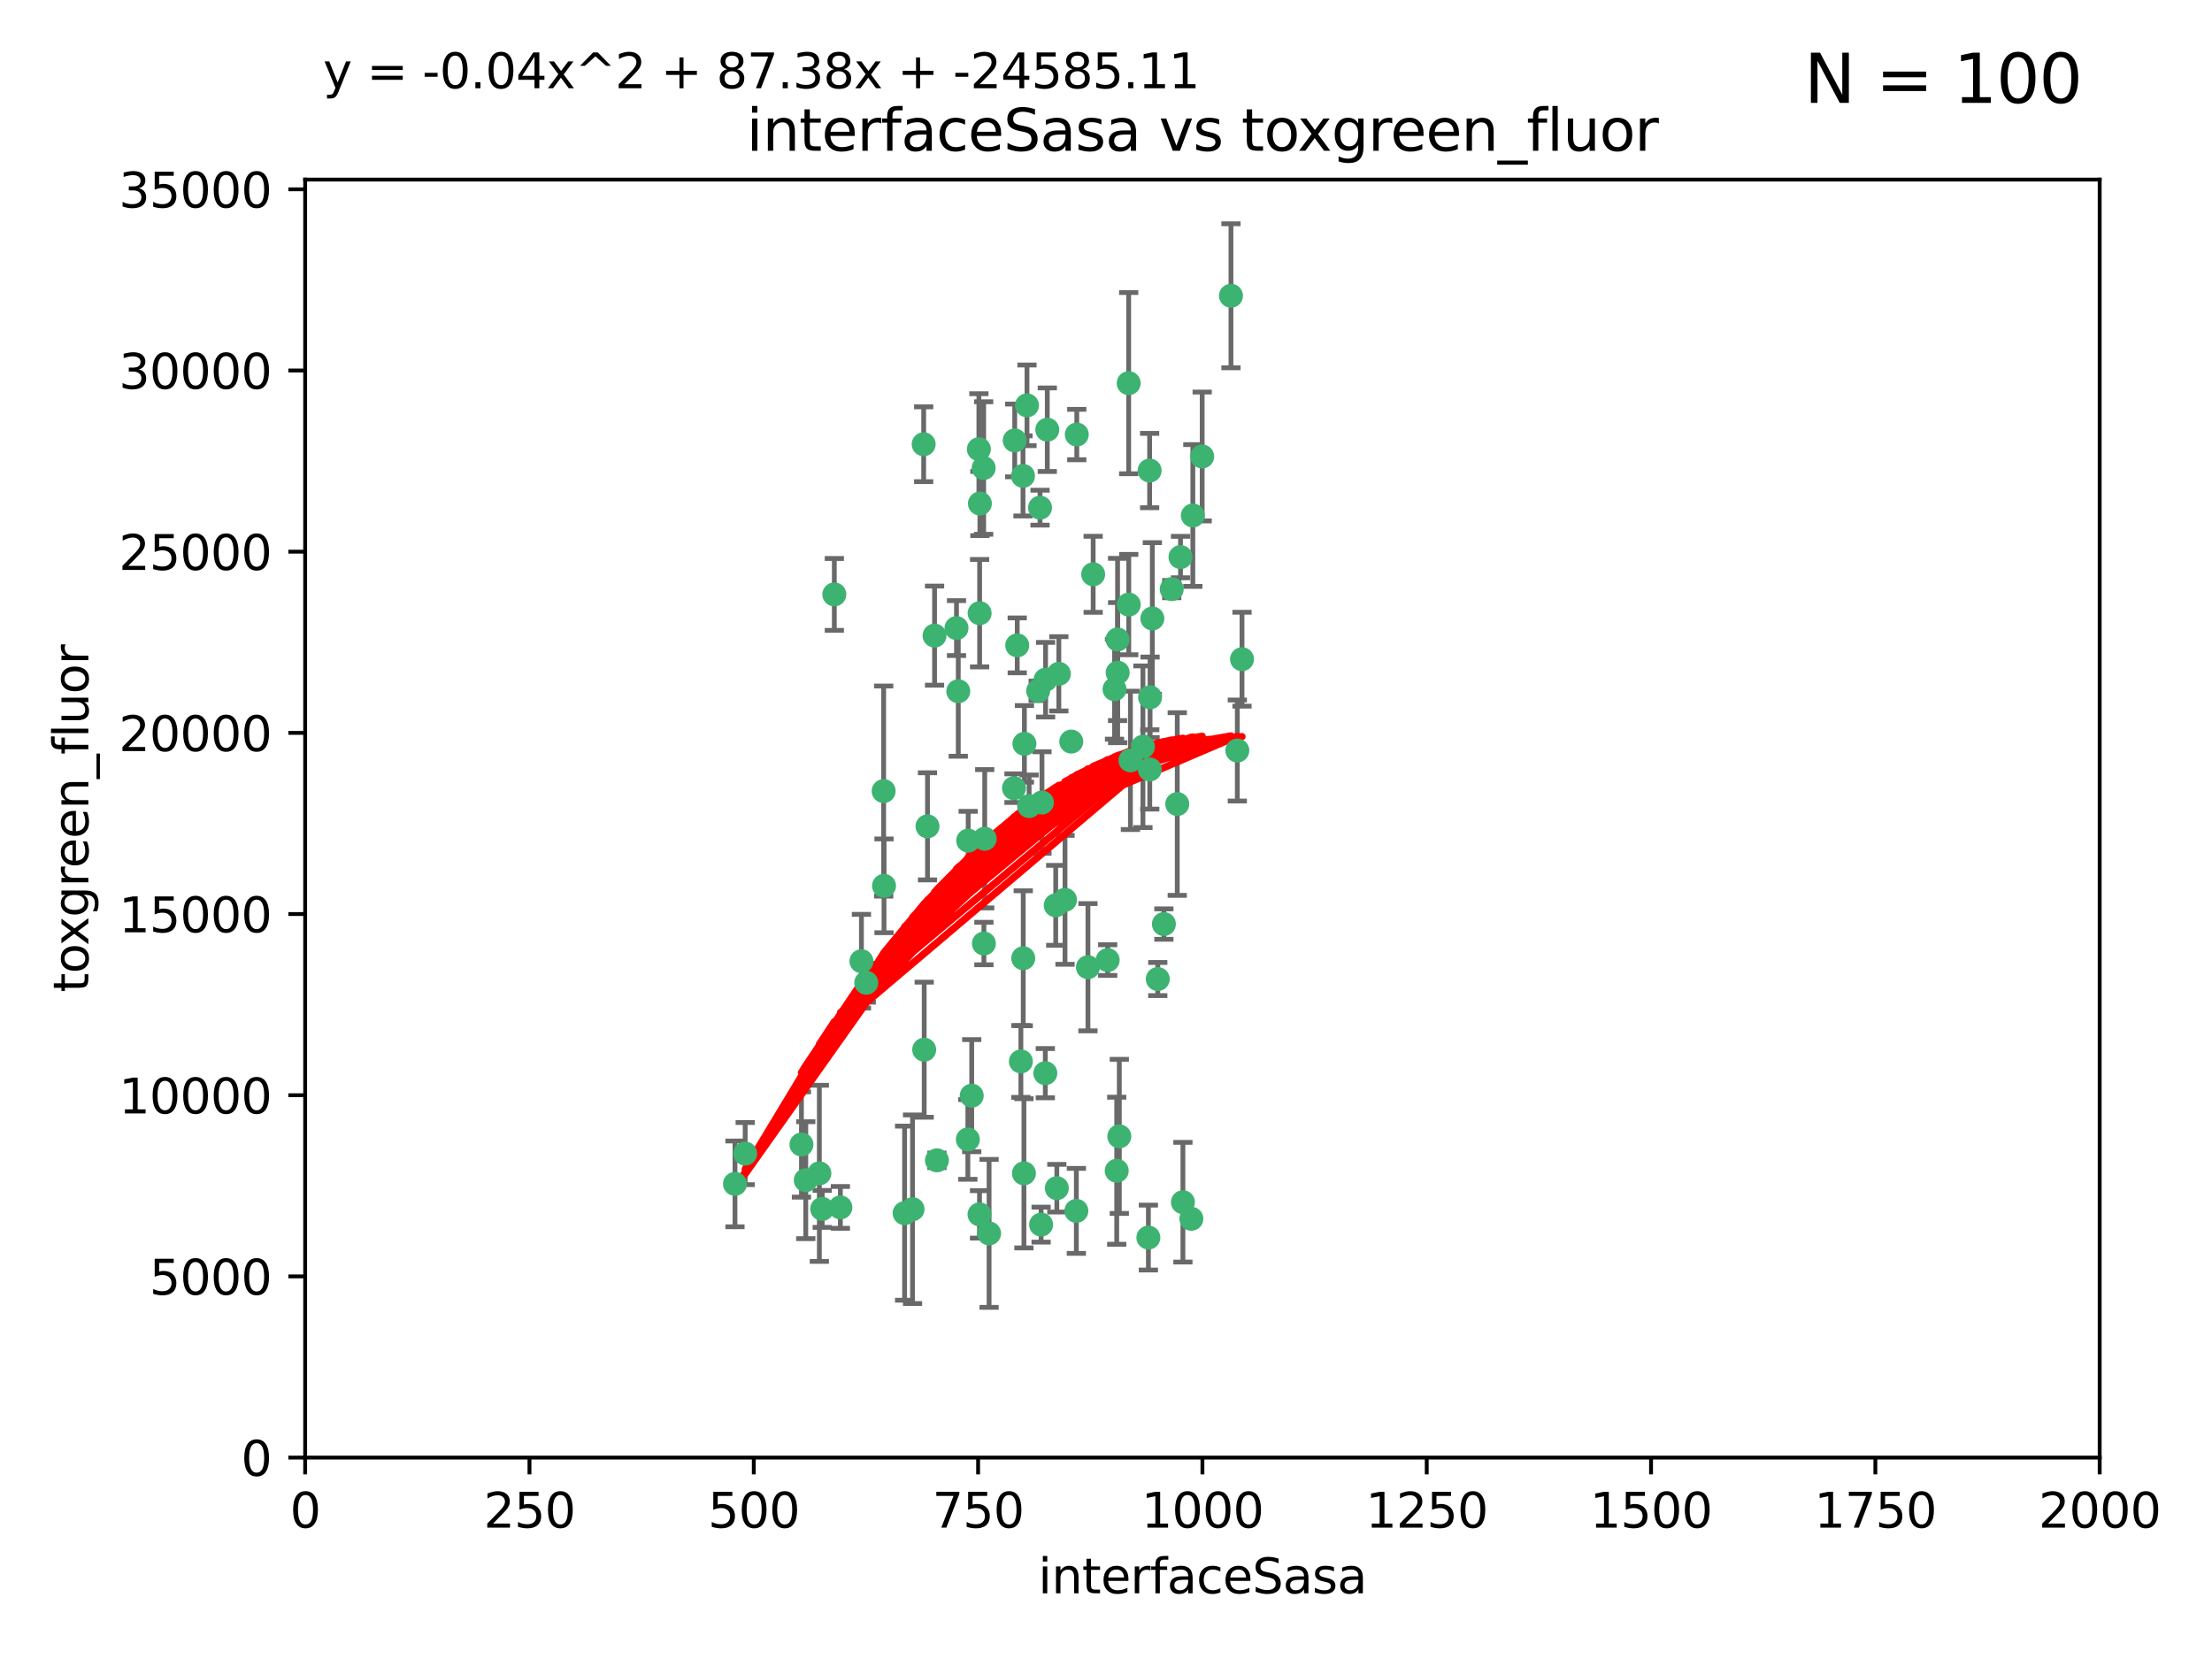 <?xml version="1.0" encoding="utf-8" standalone="no"?>
<!DOCTYPE svg PUBLIC "-//W3C//DTD SVG 1.1//EN"
  "http://www.w3.org/Graphics/SVG/1.1/DTD/svg11.dtd">
<svg xmlns:xlink="http://www.w3.org/1999/xlink" width="460.8pt" height="345.6pt" viewBox="0 0 460.8 345.6" xmlns="http://www.w3.org/2000/svg" version="1.1">
 <defs>
  <style type="text/css">*{stroke-linejoin: round; stroke-linecap: butt}</style>
 </defs>
 <g id="figure_1">
  <g id="patch_1">
   <path d="M 0 345.6 
L 460.8 345.6 
L 460.8 0 
L 0 0 
z
" style="fill: #ffffff"/>
  </g>
  <g id="axes_1">
   <g id="patch_2">
    <path d="M 63.571 303.64 
L 437.4 303.64 
L 437.4 37.411 
L 63.571 37.411 
z
" style="fill: #ffffff"/>
   </g>
   <g id="PathCollection_1">
    <defs>
     <path id="m00051fe998" d="M 0 1.118 
C 0.297 1.118 0.581 1 0.791 0.791 
C 1 0.581 1.118 0.297 1.118 0 
C 1.118 -0.297 1 -0.581 0.791 -0.791 
C 0.581 -1 0.297 -1.118 0 -1.118 
C -0.297 -1.118 -0.581 -1 -0.791 -0.791 
C -1 -0.581 -1.118 -0.297 -1.118 0 
C -1.118 0.297 -1 0.581 -0.791 0.791 
C -0.581 1 -0.297 1.118 0 1.118 
z
" style="stroke: #3cb371"/>
    </defs>
    <g clip-path="url(#p39a85dd486)">
     <use xlink:href="#m00051fe998" x="239.489" y="98.026" style="fill: #3cb371; stroke: #3cb371"/>
     <use xlink:href="#m00051fe998" x="250.437" y="95.094" style="fill: #3cb371; stroke: #3cb371"/>
     <use xlink:href="#m00051fe998" x="218.168" y="89.516" style="fill: #3cb371; stroke: #3cb371"/>
     <use xlink:href="#m00051fe998" x="245.919" y="116.045" style="fill: #3cb371; stroke: #3cb371"/>
     <use xlink:href="#m00051fe998" x="240.054" y="128.839" style="fill: #3cb371; stroke: #3cb371"/>
     <use xlink:href="#m00051fe998" x="258.734" y="137.321" style="fill: #3cb371; stroke: #3cb371"/>
     <use xlink:href="#m00051fe998" x="235.488" y="158.394" style="fill: #3cb371; stroke: #3cb371"/>
     <use xlink:href="#m00051fe998" x="211.385" y="91.754" style="fill: #3cb371; stroke: #3cb371"/>
     <use xlink:href="#m00051fe998" x="235.142" y="125.947" style="fill: #3cb371; stroke: #3cb371"/>
     <use xlink:href="#m00051fe998" x="223.161" y="154.483" style="fill: #3cb371; stroke: #3cb371"/>
     <use xlink:href="#m00051fe998" x="248.491" y="107.386" style="fill: #3cb371; stroke: #3cb371"/>
     <use xlink:href="#m00051fe998" x="227.725" y="119.635" style="fill: #3cb371; stroke: #3cb371"/>
     <use xlink:href="#m00051fe998" x="235.125" y="79.819" style="fill: #3cb371; stroke: #3cb371"/>
     <use xlink:href="#m00051fe998" x="244.091" y="122.72" style="fill: #3cb371; stroke: #3cb371"/>
     <use xlink:href="#m00051fe998" x="241.185" y="203.953" style="fill: #3cb371; stroke: #3cb371"/>
     <use xlink:href="#m00051fe998" x="211.908" y="134.443" style="fill: #3cb371; stroke: #3cb371"/>
     <use xlink:href="#m00051fe998" x="213.404" y="154.954" style="fill: #3cb371; stroke: #3cb371"/>
     <use xlink:href="#m00051fe998" x="204.131" y="104.896" style="fill: #3cb371; stroke: #3cb371"/>
     <use xlink:href="#m00051fe998" x="257.757" y="156.348" style="fill: #3cb371; stroke: #3cb371"/>
     <use xlink:href="#m00051fe998" x="216.658" y="105.756" style="fill: #3cb371; stroke: #3cb371"/>
     <use xlink:href="#m00051fe998" x="204.916" y="97.498" style="fill: #3cb371; stroke: #3cb371"/>
     <use xlink:href="#m00051fe998" x="192.417" y="92.545" style="fill: #3cb371; stroke: #3cb371"/>
     <use xlink:href="#m00051fe998" x="216.269" y="143.916" style="fill: #3cb371; stroke: #3cb371"/>
     <use xlink:href="#m00051fe998" x="230.751" y="200.005" style="fill: #3cb371; stroke: #3cb371"/>
     <use xlink:href="#m00051fe998" x="199.256" y="130.84" style="fill: #3cb371; stroke: #3cb371"/>
     <use xlink:href="#m00051fe998" x="216.882" y="255.109" style="fill: #3cb371; stroke: #3cb371"/>
     <use xlink:href="#m00051fe998" x="213.159" y="199.62" style="fill: #3cb371; stroke: #3cb371"/>
     <use xlink:href="#m00051fe998" x="220.577" y="140.37" style="fill: #3cb371; stroke: #3cb371"/>
     <use xlink:href="#m00051fe998" x="217.06" y="167.179" style="fill: #3cb371; stroke: #3cb371"/>
     <use xlink:href="#m00051fe998" x="214.383" y="167.916" style="fill: #3cb371; stroke: #3cb371"/>
     <use xlink:href="#m00051fe998" x="203.92" y="93.572" style="fill: #3cb371; stroke: #3cb371"/>
     <use xlink:href="#m00051fe998" x="204.073" y="127.738" style="fill: #3cb371; stroke: #3cb371"/>
     <use xlink:href="#m00051fe998" x="239.579" y="145.262" style="fill: #3cb371; stroke: #3cb371"/>
     <use xlink:href="#m00051fe998" x="221.863" y="187.448" style="fill: #3cb371; stroke: #3cb371"/>
     <use xlink:href="#m00051fe998" x="232.833" y="140.122" style="fill: #3cb371; stroke: #3cb371"/>
     <use xlink:href="#m00051fe998" x="232.635" y="243.887" style="fill: #3cb371; stroke: #3cb371"/>
     <use xlink:href="#m00051fe998" x="256.433" y="61.614" style="fill: #3cb371; stroke: #3cb371"/>
     <use xlink:href="#m00051fe998" x="219.927" y="188.597" style="fill: #3cb371; stroke: #3cb371"/>
     <use xlink:href="#m00051fe998" x="213.94" y="84.44" style="fill: #3cb371; stroke: #3cb371"/>
     <use xlink:href="#m00051fe998" x="194.686" y="132.411" style="fill: #3cb371; stroke: #3cb371"/>
     <use xlink:href="#m00051fe998" x="248.185" y="253.893" style="fill: #3cb371; stroke: #3cb371"/>
     <use xlink:href="#m00051fe998" x="220.157" y="247.522" style="fill: #3cb371; stroke: #3cb371"/>
     <use xlink:href="#m00051fe998" x="213.11" y="99.14" style="fill: #3cb371; stroke: #3cb371"/>
     <use xlink:href="#m00051fe998" x="180.458" y="204.723" style="fill: #3cb371; stroke: #3cb371"/>
     <use xlink:href="#m00051fe998" x="211.23" y="164.19" style="fill: #3cb371; stroke: #3cb371"/>
     <use xlink:href="#m00051fe998" x="238.093" y="155.561" style="fill: #3cb371; stroke: #3cb371"/>
     <use xlink:href="#m00051fe998" x="199.626" y="143.999" style="fill: #3cb371; stroke: #3cb371"/>
     <use xlink:href="#m00051fe998" x="246.424" y="250.441" style="fill: #3cb371; stroke: #3cb371"/>
     <use xlink:href="#m00051fe998" x="193.215" y="172.143" style="fill: #3cb371; stroke: #3cb371"/>
     <use xlink:href="#m00051fe998" x="232.811" y="133.213" style="fill: #3cb371; stroke: #3cb371"/>
     <use xlink:href="#m00051fe998" x="224.314" y="90.523" style="fill: #3cb371; stroke: #3cb371"/>
     <use xlink:href="#m00051fe998" x="239.516" y="160.289" style="fill: #3cb371; stroke: #3cb371"/>
     <use xlink:href="#m00051fe998" x="204.964" y="196.552" style="fill: #3cb371; stroke: #3cb371"/>
     <use xlink:href="#m00051fe998" x="190.099" y="251.902" style="fill: #3cb371; stroke: #3cb371"/>
     <use xlink:href="#m00051fe998" x="212.669" y="221.118" style="fill: #3cb371; stroke: #3cb371"/>
     <use xlink:href="#m00051fe998" x="205.136" y="174.728" style="fill: #3cb371; stroke: #3cb371"/>
     <use xlink:href="#m00051fe998" x="201.621" y="237.366" style="fill: #3cb371; stroke: #3cb371"/>
     <use xlink:href="#m00051fe998" x="213.303" y="244.424" style="fill: #3cb371; stroke: #3cb371"/>
     <use xlink:href="#m00051fe998" x="217.815" y="141.593" style="fill: #3cb371; stroke: #3cb371"/>
     <use xlink:href="#m00051fe998" x="201.69" y="175.112" style="fill: #3cb371; stroke: #3cb371"/>
     <use xlink:href="#m00051fe998" x="242.461" y="192.502" style="fill: #3cb371; stroke: #3cb371"/>
     <use xlink:href="#m00051fe998" x="175.066" y="251.524" style="fill: #3cb371; stroke: #3cb371"/>
     <use xlink:href="#m00051fe998" x="233.172" y="236.725" style="fill: #3cb371; stroke: #3cb371"/>
     <use xlink:href="#m00051fe998" x="206.043" y="256.937" style="fill: #3cb371; stroke: #3cb371"/>
     <use xlink:href="#m00051fe998" x="192.525" y="218.674" style="fill: #3cb371; stroke: #3cb371"/>
     <use xlink:href="#m00051fe998" x="184.082" y="164.794" style="fill: #3cb371; stroke: #3cb371"/>
     <use xlink:href="#m00051fe998" x="232.174" y="143.576" style="fill: #3cb371; stroke: #3cb371"/>
     <use xlink:href="#m00051fe998" x="239.228" y="257.808" style="fill: #3cb371; stroke: #3cb371"/>
     <use xlink:href="#m00051fe998" x="179.453" y="200.236" style="fill: #3cb371; stroke: #3cb371"/>
     <use xlink:href="#m00051fe998" x="167.858" y="245.856" style="fill: #3cb371; stroke: #3cb371"/>
     <use xlink:href="#m00051fe998" x="166.957" y="238.42" style="fill: #3cb371; stroke: #3cb371"/>
     <use xlink:href="#m00051fe998" x="224.222" y="252.246" style="fill: #3cb371; stroke: #3cb371"/>
     <use xlink:href="#m00051fe998" x="171.281" y="251.838" style="fill: #3cb371; stroke: #3cb371"/>
     <use xlink:href="#m00051fe998" x="245.245" y="167.495" style="fill: #3cb371; stroke: #3cb371"/>
     <use xlink:href="#m00051fe998" x="188.445" y="252.723" style="fill: #3cb371; stroke: #3cb371"/>
     <use xlink:href="#m00051fe998" x="217.757" y="223.562" style="fill: #3cb371; stroke: #3cb371"/>
     <use xlink:href="#m00051fe998" x="170.686" y="244.428" style="fill: #3cb371; stroke: #3cb371"/>
     <use xlink:href="#m00051fe998" x="173.806" y="123.828" style="fill: #3cb371; stroke: #3cb371"/>
     <use xlink:href="#m00051fe998" x="155.238" y="240.314" style="fill: #3cb371; stroke: #3cb371"/>
     <use xlink:href="#m00051fe998" x="195.181" y="241.718" style="fill: #3cb371; stroke: #3cb371"/>
     <use xlink:href="#m00051fe998" x="204.052" y="252.978" style="fill: #3cb371; stroke: #3cb371"/>
     <use xlink:href="#m00051fe998" x="226.639" y="201.488" style="fill: #3cb371; stroke: #3cb371"/>
     <use xlink:href="#m00051fe998" x="184.157" y="184.534" style="fill: #3cb371; stroke: #3cb371"/>
     <use xlink:href="#m00051fe998" x="153.109" y="246.624" style="fill: #3cb371; stroke: #3cb371"/>
     <use xlink:href="#m00051fe998" x="202.428" y="228.248" style="fill: #3cb371; stroke: #3cb371"/>
    </g>
   </g>
   <g id="matplotlib.axis_1">
    <g id="xtick_1">
     <g id="line2d_1">
      <defs>
       <path id="m215803d73f" d="M 0 0 
L 0 3.5 
" style="stroke: #000000; stroke-width: 0.8"/>
      </defs>
      <g>
       <use xlink:href="#m215803d73f" x="63.571" y="303.64" style="stroke: #000000; stroke-width: 0.8"/>
      </g>
     </g>
     <g id="text_1">
      <!-- 0 -->
      <g transform="translate(60.39 318.238)scale(0.1 -0.1)">
       <defs>
        <path id="DejaVuSans-30" d="M 2034 4250 
Q 1547 4250 1301 3770 
Q 1056 3291 1056 2328 
Q 1056 1369 1301 889 
Q 1547 409 2034 409 
Q 2525 409 2770 889 
Q 3016 1369 3016 2328 
Q 3016 3291 2770 3770 
Q 2525 4250 2034 4250 
z
M 2034 4750 
Q 2819 4750 3233 4129 
Q 3647 3509 3647 2328 
Q 3647 1150 3233 529 
Q 2819 -91 2034 -91 
Q 1250 -91 836 529 
Q 422 1150 422 2328 
Q 422 3509 836 4129 
Q 1250 4750 2034 4750 
z
" transform="scale(0.016)"/>
       </defs>
       <use xlink:href="#DejaVuSans-30"/>
      </g>
     </g>
    </g>
    <g id="xtick_2">
     <g id="line2d_2">
      <g>
       <use xlink:href="#m215803d73f" x="110.3" y="303.64" style="stroke: #000000; stroke-width: 0.8"/>
      </g>
     </g>
     <g id="text_2">
      <!-- 250 -->
      <g transform="translate(100.756 318.238)scale(0.1 -0.1)">
       <defs>
        <path id="DejaVuSans-32" d="M 1228 531 
L 3431 531 
L 3431 0 
L 469 0 
L 469 531 
Q 828 903 1448 1529 
Q 2069 2156 2228 2338 
Q 2531 2678 2651 2914 
Q 2772 3150 2772 3378 
Q 2772 3750 2511 3984 
Q 2250 4219 1831 4219 
Q 1534 4219 1204 4116 
Q 875 4013 500 3803 
L 500 4441 
Q 881 4594 1212 4672 
Q 1544 4750 1819 4750 
Q 2544 4750 2975 4387 
Q 3406 4025 3406 3419 
Q 3406 3131 3298 2873 
Q 3191 2616 2906 2266 
Q 2828 2175 2409 1742 
Q 1991 1309 1228 531 
z
" transform="scale(0.016)"/>
        <path id="DejaVuSans-35" d="M 691 4666 
L 3169 4666 
L 3169 4134 
L 1269 4134 
L 1269 2991 
Q 1406 3038 1543 3061 
Q 1681 3084 1819 3084 
Q 2600 3084 3056 2656 
Q 3513 2228 3513 1497 
Q 3513 744 3044 326 
Q 2575 -91 1722 -91 
Q 1428 -91 1123 -41 
Q 819 9 494 109 
L 494 744 
Q 775 591 1075 516 
Q 1375 441 1709 441 
Q 2250 441 2565 725 
Q 2881 1009 2881 1497 
Q 2881 1984 2565 2268 
Q 2250 2553 1709 2553 
Q 1456 2553 1204 2497 
Q 953 2441 691 2322 
L 691 4666 
z
" transform="scale(0.016)"/>
       </defs>
       <use xlink:href="#DejaVuSans-32"/>
       <use xlink:href="#DejaVuSans-35" x="63.623"/>
       <use xlink:href="#DejaVuSans-30" x="127.246"/>
      </g>
     </g>
    </g>
    <g id="xtick_3">
     <g id="line2d_3">
      <g>
       <use xlink:href="#m215803d73f" x="157.028" y="303.64" style="stroke: #000000; stroke-width: 0.8"/>
      </g>
     </g>
     <g id="text_3">
      <!-- 500 -->
      <g transform="translate(147.485 318.238)scale(0.1 -0.1)">
       <use xlink:href="#DejaVuSans-35"/>
       <use xlink:href="#DejaVuSans-30" x="63.623"/>
       <use xlink:href="#DejaVuSans-30" x="127.246"/>
      </g>
     </g>
    </g>
    <g id="xtick_4">
     <g id="line2d_4">
      <g>
       <use xlink:href="#m215803d73f" x="203.757" y="303.64" style="stroke: #000000; stroke-width: 0.8"/>
      </g>
     </g>
     <g id="text_4">
      <!-- 750 -->
      <g transform="translate(194.213 318.238)scale(0.1 -0.1)">
       <defs>
        <path id="DejaVuSans-37" d="M 525 4666 
L 3525 4666 
L 3525 4397 
L 1831 0 
L 1172 0 
L 2766 4134 
L 525 4134 
L 525 4666 
z
" transform="scale(0.016)"/>
       </defs>
       <use xlink:href="#DejaVuSans-37"/>
       <use xlink:href="#DejaVuSans-35" x="63.623"/>
       <use xlink:href="#DejaVuSans-30" x="127.246"/>
      </g>
     </g>
    </g>
    <g id="xtick_5">
     <g id="line2d_5">
      <g>
       <use xlink:href="#m215803d73f" x="250.486" y="303.64" style="stroke: #000000; stroke-width: 0.8"/>
      </g>
     </g>
     <g id="text_5">
      <!-- 1000 -->
      <g transform="translate(237.761 318.238)scale(0.1 -0.1)">
       <defs>
        <path id="DejaVuSans-31" d="M 794 531 
L 1825 531 
L 1825 4091 
L 703 3866 
L 703 4441 
L 1819 4666 
L 2450 4666 
L 2450 531 
L 3481 531 
L 3481 0 
L 794 0 
L 794 531 
z
" transform="scale(0.016)"/>
       </defs>
       <use xlink:href="#DejaVuSans-31"/>
       <use xlink:href="#DejaVuSans-30" x="63.623"/>
       <use xlink:href="#DejaVuSans-30" x="127.246"/>
       <use xlink:href="#DejaVuSans-30" x="190.869"/>
      </g>
     </g>
    </g>
    <g id="xtick_6">
     <g id="line2d_6">
      <g>
       <use xlink:href="#m215803d73f" x="297.214" y="303.64" style="stroke: #000000; stroke-width: 0.8"/>
      </g>
     </g>
     <g id="text_6">
      <!-- 1250 -->
      <g transform="translate(284.489 318.238)scale(0.1 -0.1)">
       <use xlink:href="#DejaVuSans-31"/>
       <use xlink:href="#DejaVuSans-32" x="63.623"/>
       <use xlink:href="#DejaVuSans-35" x="127.246"/>
       <use xlink:href="#DejaVuSans-30" x="190.869"/>
      </g>
     </g>
    </g>
    <g id="xtick_7">
     <g id="line2d_7">
      <g>
       <use xlink:href="#m215803d73f" x="343.943" y="303.64" style="stroke: #000000; stroke-width: 0.8"/>
      </g>
     </g>
     <g id="text_7">
      <!-- 1500 -->
      <g transform="translate(331.218 318.238)scale(0.1 -0.1)">
       <use xlink:href="#DejaVuSans-31"/>
       <use xlink:href="#DejaVuSans-35" x="63.623"/>
       <use xlink:href="#DejaVuSans-30" x="127.246"/>
       <use xlink:href="#DejaVuSans-30" x="190.869"/>
      </g>
     </g>
    </g>
    <g id="xtick_8">
     <g id="line2d_8">
      <g>
       <use xlink:href="#m215803d73f" x="390.671" y="303.64" style="stroke: #000000; stroke-width: 0.8"/>
      </g>
     </g>
     <g id="text_8">
      <!-- 1750 -->
      <g transform="translate(377.946 318.238)scale(0.1 -0.1)">
       <use xlink:href="#DejaVuSans-31"/>
       <use xlink:href="#DejaVuSans-37" x="63.623"/>
       <use xlink:href="#DejaVuSans-35" x="127.246"/>
       <use xlink:href="#DejaVuSans-30" x="190.869"/>
      </g>
     </g>
    </g>
    <g id="xtick_9">
     <g id="line2d_9">
      <g>
       <use xlink:href="#m215803d73f" x="437.4" y="303.64" style="stroke: #000000; stroke-width: 0.8"/>
      </g>
     </g>
     <g id="text_9">
      <!-- 2000 -->
      <g transform="translate(424.675 318.238)scale(0.1 -0.1)">
       <use xlink:href="#DejaVuSans-32"/>
       <use xlink:href="#DejaVuSans-30" x="63.623"/>
       <use xlink:href="#DejaVuSans-30" x="127.246"/>
       <use xlink:href="#DejaVuSans-30" x="190.869"/>
      </g>
     </g>
    </g>
    <g id="text_10">
     <!-- interfaceSasa -->
     <g transform="translate(216.279 331.917)scale(0.1 -0.1)">
      <defs>
       <path id="DejaVuSans-69" d="M 603 3500 
L 1178 3500 
L 1178 0 
L 603 0 
L 603 3500 
z
M 603 4863 
L 1178 4863 
L 1178 4134 
L 603 4134 
L 603 4863 
z
" transform="scale(0.016)"/>
       <path id="DejaVuSans-6e" d="M 3513 2113 
L 3513 0 
L 2938 0 
L 2938 2094 
Q 2938 2591 2744 2837 
Q 2550 3084 2163 3084 
Q 1697 3084 1428 2787 
Q 1159 2491 1159 1978 
L 1159 0 
L 581 0 
L 581 3500 
L 1159 3500 
L 1159 2956 
Q 1366 3272 1645 3428 
Q 1925 3584 2291 3584 
Q 2894 3584 3203 3211 
Q 3513 2838 3513 2113 
z
" transform="scale(0.016)"/>
       <path id="DejaVuSans-74" d="M 1172 4494 
L 1172 3500 
L 2356 3500 
L 2356 3053 
L 1172 3053 
L 1172 1153 
Q 1172 725 1289 603 
Q 1406 481 1766 481 
L 2356 481 
L 2356 0 
L 1766 0 
Q 1100 0 847 248 
Q 594 497 594 1153 
L 594 3053 
L 172 3053 
L 172 3500 
L 594 3500 
L 594 4494 
L 1172 4494 
z
" transform="scale(0.016)"/>
       <path id="DejaVuSans-65" d="M 3597 1894 
L 3597 1613 
L 953 1613 
Q 991 1019 1311 708 
Q 1631 397 2203 397 
Q 2534 397 2845 478 
Q 3156 559 3463 722 
L 3463 178 
Q 3153 47 2828 -22 
Q 2503 -91 2169 -91 
Q 1331 -91 842 396 
Q 353 884 353 1716 
Q 353 2575 817 3079 
Q 1281 3584 2069 3584 
Q 2775 3584 3186 3129 
Q 3597 2675 3597 1894 
z
M 3022 2063 
Q 3016 2534 2758 2815 
Q 2500 3097 2075 3097 
Q 1594 3097 1305 2825 
Q 1016 2553 972 2059 
L 3022 2063 
z
" transform="scale(0.016)"/>
       <path id="DejaVuSans-72" d="M 2631 2963 
Q 2534 3019 2420 3045 
Q 2306 3072 2169 3072 
Q 1681 3072 1420 2755 
Q 1159 2438 1159 1844 
L 1159 0 
L 581 0 
L 581 3500 
L 1159 3500 
L 1159 2956 
Q 1341 3275 1631 3429 
Q 1922 3584 2338 3584 
Q 2397 3584 2469 3576 
Q 2541 3569 2628 3553 
L 2631 2963 
z
" transform="scale(0.016)"/>
       <path id="DejaVuSans-66" d="M 2375 4863 
L 2375 4384 
L 1825 4384 
Q 1516 4384 1395 4259 
Q 1275 4134 1275 3809 
L 1275 3500 
L 2222 3500 
L 2222 3053 
L 1275 3053 
L 1275 0 
L 697 0 
L 697 3053 
L 147 3053 
L 147 3500 
L 697 3500 
L 697 3744 
Q 697 4328 969 4595 
Q 1241 4863 1831 4863 
L 2375 4863 
z
" transform="scale(0.016)"/>
       <path id="DejaVuSans-61" d="M 2194 1759 
Q 1497 1759 1228 1600 
Q 959 1441 959 1056 
Q 959 750 1161 570 
Q 1363 391 1709 391 
Q 2188 391 2477 730 
Q 2766 1069 2766 1631 
L 2766 1759 
L 2194 1759 
z
M 3341 1997 
L 3341 0 
L 2766 0 
L 2766 531 
Q 2569 213 2275 61 
Q 1981 -91 1556 -91 
Q 1019 -91 701 211 
Q 384 513 384 1019 
Q 384 1609 779 1909 
Q 1175 2209 1959 2209 
L 2766 2209 
L 2766 2266 
Q 2766 2663 2505 2880 
Q 2244 3097 1772 3097 
Q 1472 3097 1187 3025 
Q 903 2953 641 2809 
L 641 3341 
Q 956 3463 1253 3523 
Q 1550 3584 1831 3584 
Q 2591 3584 2966 3190 
Q 3341 2797 3341 1997 
z
" transform="scale(0.016)"/>
       <path id="DejaVuSans-63" d="M 3122 3366 
L 3122 2828 
Q 2878 2963 2633 3030 
Q 2388 3097 2138 3097 
Q 1578 3097 1268 2742 
Q 959 2388 959 1747 
Q 959 1106 1268 751 
Q 1578 397 2138 397 
Q 2388 397 2633 464 
Q 2878 531 3122 666 
L 3122 134 
Q 2881 22 2623 -34 
Q 2366 -91 2075 -91 
Q 1284 -91 818 406 
Q 353 903 353 1747 
Q 353 2603 823 3093 
Q 1294 3584 2113 3584 
Q 2378 3584 2631 3529 
Q 2884 3475 3122 3366 
z
" transform="scale(0.016)"/>
       <path id="DejaVuSans-53" d="M 3425 4513 
L 3425 3897 
Q 3066 4069 2747 4153 
Q 2428 4238 2131 4238 
Q 1616 4238 1336 4038 
Q 1056 3838 1056 3469 
Q 1056 3159 1242 3001 
Q 1428 2844 1947 2747 
L 2328 2669 
Q 3034 2534 3370 2195 
Q 3706 1856 3706 1288 
Q 3706 609 3251 259 
Q 2797 -91 1919 -91 
Q 1588 -91 1214 -16 
Q 841 59 441 206 
L 441 856 
Q 825 641 1194 531 
Q 1563 422 1919 422 
Q 2459 422 2753 634 
Q 3047 847 3047 1241 
Q 3047 1584 2836 1778 
Q 2625 1972 2144 2069 
L 1759 2144 
Q 1053 2284 737 2584 
Q 422 2884 422 3419 
Q 422 4038 858 4394 
Q 1294 4750 2059 4750 
Q 2388 4750 2728 4690 
Q 3069 4631 3425 4513 
z
" transform="scale(0.016)"/>
       <path id="DejaVuSans-73" d="M 2834 3397 
L 2834 2853 
Q 2591 2978 2328 3040 
Q 2066 3103 1784 3103 
Q 1356 3103 1142 2972 
Q 928 2841 928 2578 
Q 928 2378 1081 2264 
Q 1234 2150 1697 2047 
L 1894 2003 
Q 2506 1872 2764 1633 
Q 3022 1394 3022 966 
Q 3022 478 2636 193 
Q 2250 -91 1575 -91 
Q 1294 -91 989 -36 
Q 684 19 347 128 
L 347 722 
Q 666 556 975 473 
Q 1284 391 1588 391 
Q 1994 391 2212 530 
Q 2431 669 2431 922 
Q 2431 1156 2273 1281 
Q 2116 1406 1581 1522 
L 1381 1569 
Q 847 1681 609 1914 
Q 372 2147 372 2553 
Q 372 3047 722 3315 
Q 1072 3584 1716 3584 
Q 2034 3584 2315 3537 
Q 2597 3491 2834 3397 
z
" transform="scale(0.016)"/>
      </defs>
      <use xlink:href="#DejaVuSans-69"/>
      <use xlink:href="#DejaVuSans-6e" x="27.783"/>
      <use xlink:href="#DejaVuSans-74" x="91.162"/>
      <use xlink:href="#DejaVuSans-65" x="130.371"/>
      <use xlink:href="#DejaVuSans-72" x="191.895"/>
      <use xlink:href="#DejaVuSans-66" x="233.008"/>
      <use xlink:href="#DejaVuSans-61" x="268.213"/>
      <use xlink:href="#DejaVuSans-63" x="329.492"/>
      <use xlink:href="#DejaVuSans-65" x="384.473"/>
      <use xlink:href="#DejaVuSans-53" x="445.996"/>
      <use xlink:href="#DejaVuSans-61" x="509.473"/>
      <use xlink:href="#DejaVuSans-73" x="570.752"/>
      <use xlink:href="#DejaVuSans-61" x="622.852"/>
     </g>
    </g>
   </g>
   <g id="matplotlib.axis_2">
    <g id="ytick_1">
     <g id="line2d_10">
      <defs>
       <path id="m26112ce736" d="M 0 0 
L -3.5 0 
" style="stroke: #000000; stroke-width: 0.8"/>
      </defs>
      <g>
       <use xlink:href="#m26112ce736" x="63.571" y="303.64" style="stroke: #000000; stroke-width: 0.8"/>
      </g>
     </g>
     <g id="text_11">
      <!-- 0 -->
      <g transform="translate(50.209 307.439)scale(0.1 -0.1)">
       <use xlink:href="#DejaVuSans-30"/>
      </g>
     </g>
    </g>
    <g id="ytick_2">
     <g id="line2d_11">
      <g>
       <use xlink:href="#m26112ce736" x="63.571" y="265.897" style="stroke: #000000; stroke-width: 0.8"/>
      </g>
     </g>
     <g id="text_12">
      <!-- 5000 -->
      <g transform="translate(31.121 269.696)scale(0.1 -0.1)">
       <use xlink:href="#DejaVuSans-35"/>
       <use xlink:href="#DejaVuSans-30" x="63.623"/>
       <use xlink:href="#DejaVuSans-30" x="127.246"/>
       <use xlink:href="#DejaVuSans-30" x="190.869"/>
      </g>
     </g>
    </g>
    <g id="ytick_3">
     <g id="line2d_12">
      <g>
       <use xlink:href="#m26112ce736" x="63.571" y="228.154" style="stroke: #000000; stroke-width: 0.8"/>
      </g>
     </g>
     <g id="text_13">
      <!-- 10000 -->
      <g transform="translate(24.759 231.953)scale(0.1 -0.1)">
       <use xlink:href="#DejaVuSans-31"/>
       <use xlink:href="#DejaVuSans-30" x="63.623"/>
       <use xlink:href="#DejaVuSans-30" x="127.246"/>
       <use xlink:href="#DejaVuSans-30" x="190.869"/>
       <use xlink:href="#DejaVuSans-30" x="254.492"/>
      </g>
     </g>
    </g>
    <g id="ytick_4">
     <g id="line2d_13">
      <g>
       <use xlink:href="#m26112ce736" x="63.571" y="190.411" style="stroke: #000000; stroke-width: 0.8"/>
      </g>
     </g>
     <g id="text_14">
      <!-- 15000 -->
      <g transform="translate(24.759 194.21)scale(0.1 -0.1)">
       <use xlink:href="#DejaVuSans-31"/>
       <use xlink:href="#DejaVuSans-35" x="63.623"/>
       <use xlink:href="#DejaVuSans-30" x="127.246"/>
       <use xlink:href="#DejaVuSans-30" x="190.869"/>
       <use xlink:href="#DejaVuSans-30" x="254.492"/>
      </g>
     </g>
    </g>
    <g id="ytick_5">
     <g id="line2d_14">
      <g>
       <use xlink:href="#m26112ce736" x="63.571" y="152.668" style="stroke: #000000; stroke-width: 0.8"/>
      </g>
     </g>
     <g id="text_15">
      <!-- 20000 -->
      <g transform="translate(24.759 156.467)scale(0.1 -0.1)">
       <use xlink:href="#DejaVuSans-32"/>
       <use xlink:href="#DejaVuSans-30" x="63.623"/>
       <use xlink:href="#DejaVuSans-30" x="127.246"/>
       <use xlink:href="#DejaVuSans-30" x="190.869"/>
       <use xlink:href="#DejaVuSans-30" x="254.492"/>
      </g>
     </g>
    </g>
    <g id="ytick_6">
     <g id="line2d_15">
      <g>
       <use xlink:href="#m26112ce736" x="63.571" y="114.925" style="stroke: #000000; stroke-width: 0.8"/>
      </g>
     </g>
     <g id="text_16">
      <!-- 25000 -->
      <g transform="translate(24.759 118.724)scale(0.1 -0.1)">
       <use xlink:href="#DejaVuSans-32"/>
       <use xlink:href="#DejaVuSans-35" x="63.623"/>
       <use xlink:href="#DejaVuSans-30" x="127.246"/>
       <use xlink:href="#DejaVuSans-30" x="190.869"/>
       <use xlink:href="#DejaVuSans-30" x="254.492"/>
      </g>
     </g>
    </g>
    <g id="ytick_7">
     <g id="line2d_16">
      <g>
       <use xlink:href="#m26112ce736" x="63.571" y="77.181" style="stroke: #000000; stroke-width: 0.8"/>
      </g>
     </g>
     <g id="text_17">
      <!-- 30000 -->
      <g transform="translate(24.759 80.981)scale(0.1 -0.1)">
       <defs>
        <path id="DejaVuSans-33" d="M 2597 2516 
Q 3050 2419 3304 2112 
Q 3559 1806 3559 1356 
Q 3559 666 3084 287 
Q 2609 -91 1734 -91 
Q 1441 -91 1130 -33 
Q 819 25 488 141 
L 488 750 
Q 750 597 1062 519 
Q 1375 441 1716 441 
Q 2309 441 2620 675 
Q 2931 909 2931 1356 
Q 2931 1769 2642 2001 
Q 2353 2234 1838 2234 
L 1294 2234 
L 1294 2753 
L 1863 2753 
Q 2328 2753 2575 2939 
Q 2822 3125 2822 3475 
Q 2822 3834 2567 4026 
Q 2313 4219 1838 4219 
Q 1578 4219 1281 4162 
Q 984 4106 628 3988 
L 628 4550 
Q 988 4650 1302 4700 
Q 1616 4750 1894 4750 
Q 2613 4750 3031 4423 
Q 3450 4097 3450 3541 
Q 3450 3153 3228 2886 
Q 3006 2619 2597 2516 
z
" transform="scale(0.016)"/>
       </defs>
       <use xlink:href="#DejaVuSans-33"/>
       <use xlink:href="#DejaVuSans-30" x="63.623"/>
       <use xlink:href="#DejaVuSans-30" x="127.246"/>
       <use xlink:href="#DejaVuSans-30" x="190.869"/>
       <use xlink:href="#DejaVuSans-30" x="254.492"/>
      </g>
     </g>
    </g>
    <g id="ytick_8">
     <g id="line2d_17">
      <g>
       <use xlink:href="#m26112ce736" x="63.571" y="39.438" style="stroke: #000000; stroke-width: 0.8"/>
      </g>
     </g>
     <g id="text_18">
      <!-- 35000 -->
      <g transform="translate(24.759 43.238)scale(0.1 -0.1)">
       <use xlink:href="#DejaVuSans-33"/>
       <use xlink:href="#DejaVuSans-35" x="63.623"/>
       <use xlink:href="#DejaVuSans-30" x="127.246"/>
       <use xlink:href="#DejaVuSans-30" x="190.869"/>
       <use xlink:href="#DejaVuSans-30" x="254.492"/>
      </g>
     </g>
    </g>
    <g id="text_19">
     <!-- toxgreen_fluor -->
     <g transform="translate(18.401 206.72)rotate(-90)scale(0.1 -0.1)">
      <defs>
       <path id="DejaVuSans-6f" d="M 1959 3097 
Q 1497 3097 1228 2736 
Q 959 2375 959 1747 
Q 959 1119 1226 758 
Q 1494 397 1959 397 
Q 2419 397 2687 759 
Q 2956 1122 2956 1747 
Q 2956 2369 2687 2733 
Q 2419 3097 1959 3097 
z
M 1959 3584 
Q 2709 3584 3137 3096 
Q 3566 2609 3566 1747 
Q 3566 888 3137 398 
Q 2709 -91 1959 -91 
Q 1206 -91 779 398 
Q 353 888 353 1747 
Q 353 2609 779 3096 
Q 1206 3584 1959 3584 
z
" transform="scale(0.016)"/>
       <path id="DejaVuSans-78" d="M 3513 3500 
L 2247 1797 
L 3578 0 
L 2900 0 
L 1881 1375 
L 863 0 
L 184 0 
L 1544 1831 
L 300 3500 
L 978 3500 
L 1906 2253 
L 2834 3500 
L 3513 3500 
z
" transform="scale(0.016)"/>
       <path id="DejaVuSans-67" d="M 2906 1791 
Q 2906 2416 2648 2759 
Q 2391 3103 1925 3103 
Q 1463 3103 1205 2759 
Q 947 2416 947 1791 
Q 947 1169 1205 825 
Q 1463 481 1925 481 
Q 2391 481 2648 825 
Q 2906 1169 2906 1791 
z
M 3481 434 
Q 3481 -459 3084 -895 
Q 2688 -1331 1869 -1331 
Q 1566 -1331 1297 -1286 
Q 1028 -1241 775 -1147 
L 775 -588 
Q 1028 -725 1275 -790 
Q 1522 -856 1778 -856 
Q 2344 -856 2625 -561 
Q 2906 -266 2906 331 
L 2906 616 
Q 2728 306 2450 153 
Q 2172 0 1784 0 
Q 1141 0 747 490 
Q 353 981 353 1791 
Q 353 2603 747 3093 
Q 1141 3584 1784 3584 
Q 2172 3584 2450 3431 
Q 2728 3278 2906 2969 
L 2906 3500 
L 3481 3500 
L 3481 434 
z
" transform="scale(0.016)"/>
       <path id="DejaVuSans-5f" d="M 3263 -1063 
L 3263 -1509 
L -63 -1509 
L -63 -1063 
L 3263 -1063 
z
" transform="scale(0.016)"/>
       <path id="DejaVuSans-6c" d="M 603 4863 
L 1178 4863 
L 1178 0 
L 603 0 
L 603 4863 
z
" transform="scale(0.016)"/>
       <path id="DejaVuSans-75" d="M 544 1381 
L 544 3500 
L 1119 3500 
L 1119 1403 
Q 1119 906 1312 657 
Q 1506 409 1894 409 
Q 2359 409 2629 706 
Q 2900 1003 2900 1516 
L 2900 3500 
L 3475 3500 
L 3475 0 
L 2900 0 
L 2900 538 
Q 2691 219 2414 64 
Q 2138 -91 1772 -91 
Q 1169 -91 856 284 
Q 544 659 544 1381 
z
M 1991 3584 
L 1991 3584 
z
" transform="scale(0.016)"/>
      </defs>
      <use xlink:href="#DejaVuSans-74"/>
      <use xlink:href="#DejaVuSans-6f" x="39.209"/>
      <use xlink:href="#DejaVuSans-78" x="97.266"/>
      <use xlink:href="#DejaVuSans-67" x="156.445"/>
      <use xlink:href="#DejaVuSans-72" x="219.922"/>
      <use xlink:href="#DejaVuSans-65" x="258.785"/>
      <use xlink:href="#DejaVuSans-65" x="320.309"/>
      <use xlink:href="#DejaVuSans-6e" x="381.832"/>
      <use xlink:href="#DejaVuSans-5f" x="445.211"/>
      <use xlink:href="#DejaVuSans-66" x="495.211"/>
      <use xlink:href="#DejaVuSans-6c" x="530.416"/>
      <use xlink:href="#DejaVuSans-75" x="558.199"/>
      <use xlink:href="#DejaVuSans-6f" x="621.578"/>
      <use xlink:href="#DejaVuSans-72" x="682.76"/>
     </g>
    </g>
   </g>
   <g id="LineCollection_1">
    <path d="M 239.489 105.772 
L 239.489 90.281 
" clip-path="url(#p39a85dd486)" style="fill: none; stroke: #696969"/>
    <path d="M 250.437 108.514 
L 250.437 81.675 
" clip-path="url(#p39a85dd486)" style="fill: none; stroke: #696969"/>
    <path d="M 218.168 98.217 
L 218.168 80.815 
" clip-path="url(#p39a85dd486)" style="fill: none; stroke: #696969"/>
    <path d="M 245.919 120.361 
L 245.919 111.729 
" clip-path="url(#p39a85dd486)" style="fill: none; stroke: #696969"/>
    <path d="M 240.054 144.637 
L 240.054 113.041 
" clip-path="url(#p39a85dd486)" style="fill: none; stroke: #696969"/>
    <path d="M 258.734 147.102 
L 258.734 127.541 
" clip-path="url(#p39a85dd486)" style="fill: none; stroke: #696969"/>
    <path d="M 235.488 172.807 
L 235.488 143.981 
" clip-path="url(#p39a85dd486)" style="fill: none; stroke: #696969"/>
    <path d="M 211.385 99.334 
L 211.385 84.174 
" clip-path="url(#p39a85dd486)" style="fill: none; stroke: #696969"/>
    <path d="M 235.142 136.397 
L 235.142 115.497 
" clip-path="url(#p39a85dd486)" style="fill: none; stroke: #696969"/>
    <path d="M 223.161 155.048 
L 223.161 153.918 
" clip-path="url(#p39a85dd486)" style="fill: none; stroke: #696969"/>
    <path d="M 248.491 122.155 
L 248.491 92.617 
" clip-path="url(#p39a85dd486)" style="fill: none; stroke: #696969"/>
    <path d="M 227.725 127.554 
L 227.725 111.717 
" clip-path="url(#p39a85dd486)" style="fill: none; stroke: #696969"/>
    <path d="M 235.125 98.693 
L 235.125 60.945 
" clip-path="url(#p39a85dd486)" style="fill: none; stroke: #696969"/>
    <path d="M 244.091 124.514 
L 244.091 120.926 
" clip-path="url(#p39a85dd486)" style="fill: none; stroke: #696969"/>
    <path d="M 241.185 207.405 
L 241.185 200.501 
" clip-path="url(#p39a85dd486)" style="fill: none; stroke: #696969"/>
    <path d="M 211.908 140.163 
L 211.908 128.724 
" clip-path="url(#p39a85dd486)" style="fill: none; stroke: #696969"/>
    <path d="M 213.404 162.929 
L 213.404 146.979 
" clip-path="url(#p39a85dd486)" style="fill: none; stroke: #696969"/>
    <path d="M 204.131 111.578 
L 204.131 98.214 
" clip-path="url(#p39a85dd486)" style="fill: none; stroke: #696969"/>
    <path d="M 257.757 166.868 
L 257.757 145.829 
" clip-path="url(#p39a85dd486)" style="fill: none; stroke: #696969"/>
    <path d="M 216.658 109.392 
L 216.658 102.12 
" clip-path="url(#p39a85dd486)" style="fill: none; stroke: #696969"/>
    <path d="M 204.916 111.302 
L 204.916 83.693 
" clip-path="url(#p39a85dd486)" style="fill: none; stroke: #696969"/>
    <path d="M 192.417 100.341 
L 192.417 84.749 
" clip-path="url(#p39a85dd486)" style="fill: none; stroke: #696969"/>
    <path d="M 216.269 145.941 
L 216.269 141.891 
" clip-path="url(#p39a85dd486)" style="fill: none; stroke: #696969"/>
    <path d="M 230.751 203.204 
L 230.751 196.806 
" clip-path="url(#p39a85dd486)" style="fill: none; stroke: #696969"/>
    <path d="M 199.256 136.561 
L 199.256 125.12 
" clip-path="url(#p39a85dd486)" style="fill: none; stroke: #696969"/>
    <path d="M 216.882 258.755 
L 216.882 251.464 
" clip-path="url(#p39a85dd486)" style="fill: none; stroke: #696969"/>
    <path d="M 213.159 213.675 
L 213.159 185.565 
" clip-path="url(#p39a85dd486)" style="fill: none; stroke: #696969"/>
    <path d="M 220.577 148.106 
L 220.577 132.634 
" clip-path="url(#p39a85dd486)" style="fill: none; stroke: #696969"/>
    <path d="M 217.06 177.756 
L 217.06 156.602 
" clip-path="url(#p39a85dd486)" style="fill: none; stroke: #696969"/>
    <path d="M 214.383 174.389 
L 214.383 161.444 
" clip-path="url(#p39a85dd486)" style="fill: none; stroke: #696969"/>
    <path d="M 203.92 105.129 
L 203.92 82.016 
" clip-path="url(#p39a85dd486)" style="fill: none; stroke: #696969"/>
    <path d="M 204.073 138.926 
L 204.073 116.549 
" clip-path="url(#p39a85dd486)" style="fill: none; stroke: #696969"/>
    <path d="M 239.579 153.647 
L 239.579 136.877 
" clip-path="url(#p39a85dd486)" style="fill: none; stroke: #696969"/>
    <path d="M 221.863 200.874 
L 221.863 174.022 
" clip-path="url(#p39a85dd486)" style="fill: none; stroke: #696969"/>
    <path d="M 232.833 154.719 
L 232.833 125.526 
" clip-path="url(#p39a85dd486)" style="fill: none; stroke: #696969"/>
    <path d="M 232.635 259.205 
L 232.635 228.569 
" clip-path="url(#p39a85dd486)" style="fill: none; stroke: #696969"/>
    <path d="M 256.433 76.614 
L 256.433 46.614 
" clip-path="url(#p39a85dd486)" style="fill: none; stroke: #696969"/>
    <path d="M 219.927 196.924 
L 219.927 180.269 
" clip-path="url(#p39a85dd486)" style="fill: none; stroke: #696969"/>
    <path d="M 213.94 92.843 
L 213.94 76.037 
" clip-path="url(#p39a85dd486)" style="fill: none; stroke: #696969"/>
    <path d="M 194.686 142.738 
L 194.686 122.084 
" clip-path="url(#p39a85dd486)" style="fill: none; stroke: #696969"/>
    <path d="M 248.185 254.845 
L 248.185 252.94 
" clip-path="url(#p39a85dd486)" style="fill: none; stroke: #696969"/>
    <path d="M 220.157 252.489 
L 220.157 242.555 
" clip-path="url(#p39a85dd486)" style="fill: none; stroke: #696969"/>
    <path d="M 213.11 107.483 
L 213.11 90.798 
" clip-path="url(#p39a85dd486)" style="fill: none; stroke: #696969"/>
    <path d="M 180.458 208.763 
L 180.458 200.682 
" clip-path="url(#p39a85dd486)" style="fill: none; stroke: #696969"/>
    <path d="M 211.23 167.175 
L 211.23 161.206 
" clip-path="url(#p39a85dd486)" style="fill: none; stroke: #696969"/>
    <path d="M 238.093 172.398 
L 238.093 138.724 
" clip-path="url(#p39a85dd486)" style="fill: none; stroke: #696969"/>
    <path d="M 199.626 157.537 
L 199.626 130.461 
" clip-path="url(#p39a85dd486)" style="fill: none; stroke: #696969"/>
    <path d="M 246.424 262.909 
L 246.424 237.974 
" clip-path="url(#p39a85dd486)" style="fill: none; stroke: #696969"/>
    <path d="M 193.215 183.299 
L 193.215 160.986 
" clip-path="url(#p39a85dd486)" style="fill: none; stroke: #696969"/>
    <path d="M 232.811 150.11 
L 232.811 116.316 
" clip-path="url(#p39a85dd486)" style="fill: none; stroke: #696969"/>
    <path d="M 224.314 95.772 
L 224.314 85.274 
" clip-path="url(#p39a85dd486)" style="fill: none; stroke: #696969"/>
    <path d="M 239.516 168.551 
L 239.516 152.026 
" clip-path="url(#p39a85dd486)" style="fill: none; stroke: #696969"/>
    <path d="M 204.964 200.974 
L 204.964 192.13 
" clip-path="url(#p39a85dd486)" style="fill: none; stroke: #696969"/>
    <path d="M 190.099 271.544 
L 190.099 232.26 
" clip-path="url(#p39a85dd486)" style="fill: none; stroke: #696969"/>
    <path d="M 212.669 228.596 
L 212.669 213.64 
" clip-path="url(#p39a85dd486)" style="fill: none; stroke: #696969"/>
    <path d="M 205.136 189.135 
L 205.136 160.322 
" clip-path="url(#p39a85dd486)" style="fill: none; stroke: #696969"/>
    <path d="M 201.621 245.665 
L 201.621 229.068 
" clip-path="url(#p39a85dd486)" style="fill: none; stroke: #696969"/>
    <path d="M 213.303 259.965 
L 213.303 228.883 
" clip-path="url(#p39a85dd486)" style="fill: none; stroke: #696969"/>
    <path d="M 217.815 149.363 
L 217.815 133.823 
" clip-path="url(#p39a85dd486)" style="fill: none; stroke: #696969"/>
    <path d="M 201.69 181.212 
L 201.69 169.013 
" clip-path="url(#p39a85dd486)" style="fill: none; stroke: #696969"/>
    <path d="M 242.461 195.669 
L 242.461 189.335 
" clip-path="url(#p39a85dd486)" style="fill: none; stroke: #696969"/>
    <path d="M 175.066 255.883 
L 175.066 247.164 
" clip-path="url(#p39a85dd486)" style="fill: none; stroke: #696969"/>
    <path d="M 233.172 252.781 
L 233.172 220.67 
" clip-path="url(#p39a85dd486)" style="fill: none; stroke: #696969"/>
    <path d="M 206.043 272.347 
L 206.043 241.526 
" clip-path="url(#p39a85dd486)" style="fill: none; stroke: #696969"/>
    <path d="M 192.525 232.742 
L 192.525 204.605 
" clip-path="url(#p39a85dd486)" style="fill: none; stroke: #696969"/>
    <path d="M 184.082 186.68 
L 184.082 142.908 
" clip-path="url(#p39a85dd486)" style="fill: none; stroke: #696969"/>
    <path d="M 232.174 153.98 
L 232.174 133.171 
" clip-path="url(#p39a85dd486)" style="fill: none; stroke: #696969"/>
    <path d="M 239.228 264.569 
L 239.228 251.047 
" clip-path="url(#p39a85dd486)" style="fill: none; stroke: #696969"/>
    <path d="M 179.453 209.997 
L 179.453 190.475 
" clip-path="url(#p39a85dd486)" style="fill: none; stroke: #696969"/>
    <path d="M 167.858 258.035 
L 167.858 233.677 
" clip-path="url(#p39a85dd486)" style="fill: none; stroke: #696969"/>
    <path d="M 166.957 249.385 
L 166.957 227.454 
" clip-path="url(#p39a85dd486)" style="fill: none; stroke: #696969"/>
    <path d="M 224.222 261.1 
L 224.222 243.393 
" clip-path="url(#p39a85dd486)" style="fill: none; stroke: #696969"/>
    <path d="M 171.281 255.685 
L 171.281 247.992 
" clip-path="url(#p39a85dd486)" style="fill: none; stroke: #696969"/>
    <path d="M 245.245 186.519 
L 245.245 148.47 
" clip-path="url(#p39a85dd486)" style="fill: none; stroke: #696969"/>
    <path d="M 188.445 270.856 
L 188.445 234.59 
" clip-path="url(#p39a85dd486)" style="fill: none; stroke: #696969"/>
    <path d="M 217.757 228.692 
L 217.757 218.432 
" clip-path="url(#p39a85dd486)" style="fill: none; stroke: #696969"/>
    <path d="M 170.686 262.775 
L 170.686 226.08 
" clip-path="url(#p39a85dd486)" style="fill: none; stroke: #696969"/>
    <path d="M 173.806 131.314 
L 173.806 116.343 
" clip-path="url(#p39a85dd486)" style="fill: none; stroke: #696969"/>
    <path d="M 155.238 246.787 
L 155.238 233.841 
" clip-path="url(#p39a85dd486)" style="fill: none; stroke: #696969"/>
    <path d="M 195.181 243.231 
L 195.181 240.205 
" clip-path="url(#p39a85dd486)" style="fill: none; stroke: #696969"/>
    <path d="M 204.052 257.921 
L 204.052 248.036 
" clip-path="url(#p39a85dd486)" style="fill: none; stroke: #696969"/>
    <path d="M 226.639 214.744 
L 226.639 188.233 
" clip-path="url(#p39a85dd486)" style="fill: none; stroke: #696969"/>
    <path d="M 184.157 194.3 
L 184.157 174.769 
" clip-path="url(#p39a85dd486)" style="fill: none; stroke: #696969"/>
    <path d="M 153.109 255.558 
L 153.109 237.689 
" clip-path="url(#p39a85dd486)" style="fill: none; stroke: #696969"/>
    <path d="M 202.428 239.929 
L 202.428 216.567 
" clip-path="url(#p39a85dd486)" style="fill: none; stroke: #696969"/>
   </g>
   <g id="line2d_18">
    <defs>
     <path id="m79d5ffa982" d="M 2 0 
L -2 -0 
" style="stroke: #696969"/>
    </defs>
    <g clip-path="url(#p39a85dd486)">
     <use xlink:href="#m79d5ffa982" x="239.489" y="105.772" style="fill: #696969; stroke: #696969"/>
     <use xlink:href="#m79d5ffa982" x="250.437" y="108.514" style="fill: #696969; stroke: #696969"/>
     <use xlink:href="#m79d5ffa982" x="218.168" y="98.217" style="fill: #696969; stroke: #696969"/>
     <use xlink:href="#m79d5ffa982" x="245.919" y="120.361" style="fill: #696969; stroke: #696969"/>
     <use xlink:href="#m79d5ffa982" x="240.054" y="144.637" style="fill: #696969; stroke: #696969"/>
     <use xlink:href="#m79d5ffa982" x="258.734" y="147.102" style="fill: #696969; stroke: #696969"/>
     <use xlink:href="#m79d5ffa982" x="235.488" y="172.807" style="fill: #696969; stroke: #696969"/>
     <use xlink:href="#m79d5ffa982" x="211.385" y="99.334" style="fill: #696969; stroke: #696969"/>
     <use xlink:href="#m79d5ffa982" x="235.142" y="136.397" style="fill: #696969; stroke: #696969"/>
     <use xlink:href="#m79d5ffa982" x="223.161" y="155.048" style="fill: #696969; stroke: #696969"/>
     <use xlink:href="#m79d5ffa982" x="248.491" y="122.155" style="fill: #696969; stroke: #696969"/>
     <use xlink:href="#m79d5ffa982" x="227.725" y="127.554" style="fill: #696969; stroke: #696969"/>
     <use xlink:href="#m79d5ffa982" x="235.125" y="98.693" style="fill: #696969; stroke: #696969"/>
     <use xlink:href="#m79d5ffa982" x="244.091" y="124.514" style="fill: #696969; stroke: #696969"/>
     <use xlink:href="#m79d5ffa982" x="241.185" y="207.405" style="fill: #696969; stroke: #696969"/>
     <use xlink:href="#m79d5ffa982" x="211.908" y="140.163" style="fill: #696969; stroke: #696969"/>
     <use xlink:href="#m79d5ffa982" x="213.404" y="162.929" style="fill: #696969; stroke: #696969"/>
     <use xlink:href="#m79d5ffa982" x="204.131" y="111.578" style="fill: #696969; stroke: #696969"/>
     <use xlink:href="#m79d5ffa982" x="257.757" y="166.868" style="fill: #696969; stroke: #696969"/>
     <use xlink:href="#m79d5ffa982" x="216.658" y="109.392" style="fill: #696969; stroke: #696969"/>
     <use xlink:href="#m79d5ffa982" x="204.916" y="111.302" style="fill: #696969; stroke: #696969"/>
     <use xlink:href="#m79d5ffa982" x="192.417" y="100.341" style="fill: #696969; stroke: #696969"/>
     <use xlink:href="#m79d5ffa982" x="216.269" y="145.941" style="fill: #696969; stroke: #696969"/>
     <use xlink:href="#m79d5ffa982" x="230.751" y="203.204" style="fill: #696969; stroke: #696969"/>
     <use xlink:href="#m79d5ffa982" x="199.256" y="136.561" style="fill: #696969; stroke: #696969"/>
     <use xlink:href="#m79d5ffa982" x="216.882" y="258.755" style="fill: #696969; stroke: #696969"/>
     <use xlink:href="#m79d5ffa982" x="213.159" y="213.675" style="fill: #696969; stroke: #696969"/>
     <use xlink:href="#m79d5ffa982" x="220.577" y="148.106" style="fill: #696969; stroke: #696969"/>
     <use xlink:href="#m79d5ffa982" x="217.06" y="177.756" style="fill: #696969; stroke: #696969"/>
     <use xlink:href="#m79d5ffa982" x="214.383" y="174.389" style="fill: #696969; stroke: #696969"/>
     <use xlink:href="#m79d5ffa982" x="203.92" y="105.129" style="fill: #696969; stroke: #696969"/>
     <use xlink:href="#m79d5ffa982" x="204.073" y="138.926" style="fill: #696969; stroke: #696969"/>
     <use xlink:href="#m79d5ffa982" x="239.579" y="153.647" style="fill: #696969; stroke: #696969"/>
     <use xlink:href="#m79d5ffa982" x="221.863" y="200.874" style="fill: #696969; stroke: #696969"/>
     <use xlink:href="#m79d5ffa982" x="232.833" y="154.719" style="fill: #696969; stroke: #696969"/>
     <use xlink:href="#m79d5ffa982" x="232.635" y="259.205" style="fill: #696969; stroke: #696969"/>
     <use xlink:href="#m79d5ffa982" x="256.433" y="76.614" style="fill: #696969; stroke: #696969"/>
     <use xlink:href="#m79d5ffa982" x="219.927" y="196.924" style="fill: #696969; stroke: #696969"/>
     <use xlink:href="#m79d5ffa982" x="213.94" y="92.843" style="fill: #696969; stroke: #696969"/>
     <use xlink:href="#m79d5ffa982" x="194.686" y="142.738" style="fill: #696969; stroke: #696969"/>
     <use xlink:href="#m79d5ffa982" x="248.185" y="254.845" style="fill: #696969; stroke: #696969"/>
     <use xlink:href="#m79d5ffa982" x="220.157" y="252.489" style="fill: #696969; stroke: #696969"/>
     <use xlink:href="#m79d5ffa982" x="213.11" y="107.483" style="fill: #696969; stroke: #696969"/>
     <use xlink:href="#m79d5ffa982" x="180.458" y="208.763" style="fill: #696969; stroke: #696969"/>
     <use xlink:href="#m79d5ffa982" x="211.23" y="167.175" style="fill: #696969; stroke: #696969"/>
     <use xlink:href="#m79d5ffa982" x="238.093" y="172.398" style="fill: #696969; stroke: #696969"/>
     <use xlink:href="#m79d5ffa982" x="199.626" y="157.537" style="fill: #696969; stroke: #696969"/>
     <use xlink:href="#m79d5ffa982" x="246.424" y="262.909" style="fill: #696969; stroke: #696969"/>
     <use xlink:href="#m79d5ffa982" x="193.215" y="183.299" style="fill: #696969; stroke: #696969"/>
     <use xlink:href="#m79d5ffa982" x="232.811" y="150.11" style="fill: #696969; stroke: #696969"/>
     <use xlink:href="#m79d5ffa982" x="224.314" y="95.772" style="fill: #696969; stroke: #696969"/>
     <use xlink:href="#m79d5ffa982" x="239.516" y="168.551" style="fill: #696969; stroke: #696969"/>
     <use xlink:href="#m79d5ffa982" x="204.964" y="200.974" style="fill: #696969; stroke: #696969"/>
     <use xlink:href="#m79d5ffa982" x="190.099" y="271.544" style="fill: #696969; stroke: #696969"/>
     <use xlink:href="#m79d5ffa982" x="212.669" y="228.596" style="fill: #696969; stroke: #696969"/>
     <use xlink:href="#m79d5ffa982" x="205.136" y="189.135" style="fill: #696969; stroke: #696969"/>
     <use xlink:href="#m79d5ffa982" x="201.621" y="245.665" style="fill: #696969; stroke: #696969"/>
     <use xlink:href="#m79d5ffa982" x="213.303" y="259.965" style="fill: #696969; stroke: #696969"/>
     <use xlink:href="#m79d5ffa982" x="217.815" y="149.363" style="fill: #696969; stroke: #696969"/>
     <use xlink:href="#m79d5ffa982" x="201.69" y="181.212" style="fill: #696969; stroke: #696969"/>
     <use xlink:href="#m79d5ffa982" x="242.461" y="195.669" style="fill: #696969; stroke: #696969"/>
     <use xlink:href="#m79d5ffa982" x="175.066" y="255.883" style="fill: #696969; stroke: #696969"/>
     <use xlink:href="#m79d5ffa982" x="233.172" y="252.781" style="fill: #696969; stroke: #696969"/>
     <use xlink:href="#m79d5ffa982" x="206.043" y="272.347" style="fill: #696969; stroke: #696969"/>
     <use xlink:href="#m79d5ffa982" x="192.525" y="232.742" style="fill: #696969; stroke: #696969"/>
     <use xlink:href="#m79d5ffa982" x="184.082" y="186.68" style="fill: #696969; stroke: #696969"/>
     <use xlink:href="#m79d5ffa982" x="232.174" y="153.98" style="fill: #696969; stroke: #696969"/>
     <use xlink:href="#m79d5ffa982" x="239.228" y="264.569" style="fill: #696969; stroke: #696969"/>
     <use xlink:href="#m79d5ffa982" x="179.453" y="209.997" style="fill: #696969; stroke: #696969"/>
     <use xlink:href="#m79d5ffa982" x="167.858" y="258.035" style="fill: #696969; stroke: #696969"/>
     <use xlink:href="#m79d5ffa982" x="166.957" y="249.385" style="fill: #696969; stroke: #696969"/>
     <use xlink:href="#m79d5ffa982" x="224.222" y="261.1" style="fill: #696969; stroke: #696969"/>
     <use xlink:href="#m79d5ffa982" x="171.281" y="255.685" style="fill: #696969; stroke: #696969"/>
     <use xlink:href="#m79d5ffa982" x="245.245" y="186.519" style="fill: #696969; stroke: #696969"/>
     <use xlink:href="#m79d5ffa982" x="188.445" y="270.856" style="fill: #696969; stroke: #696969"/>
     <use xlink:href="#m79d5ffa982" x="217.757" y="228.692" style="fill: #696969; stroke: #696969"/>
     <use xlink:href="#m79d5ffa982" x="170.686" y="262.775" style="fill: #696969; stroke: #696969"/>
     <use xlink:href="#m79d5ffa982" x="173.806" y="131.314" style="fill: #696969; stroke: #696969"/>
     <use xlink:href="#m79d5ffa982" x="155.238" y="246.787" style="fill: #696969; stroke: #696969"/>
     <use xlink:href="#m79d5ffa982" x="195.181" y="243.231" style="fill: #696969; stroke: #696969"/>
     <use xlink:href="#m79d5ffa982" x="204.052" y="257.921" style="fill: #696969; stroke: #696969"/>
     <use xlink:href="#m79d5ffa982" x="226.639" y="214.744" style="fill: #696969; stroke: #696969"/>
     <use xlink:href="#m79d5ffa982" x="184.157" y="194.3" style="fill: #696969; stroke: #696969"/>
     <use xlink:href="#m79d5ffa982" x="153.109" y="255.558" style="fill: #696969; stroke: #696969"/>
     <use xlink:href="#m79d5ffa982" x="202.428" y="239.929" style="fill: #696969; stroke: #696969"/>
    </g>
   </g>
   <g id="line2d_19">
    <g clip-path="url(#p39a85dd486)">
     <use xlink:href="#m79d5ffa982" x="239.489" y="90.281" style="fill: #696969; stroke: #696969"/>
     <use xlink:href="#m79d5ffa982" x="250.437" y="81.675" style="fill: #696969; stroke: #696969"/>
     <use xlink:href="#m79d5ffa982" x="218.168" y="80.815" style="fill: #696969; stroke: #696969"/>
     <use xlink:href="#m79d5ffa982" x="245.919" y="111.729" style="fill: #696969; stroke: #696969"/>
     <use xlink:href="#m79d5ffa982" x="240.054" y="113.041" style="fill: #696969; stroke: #696969"/>
     <use xlink:href="#m79d5ffa982" x="258.734" y="127.541" style="fill: #696969; stroke: #696969"/>
     <use xlink:href="#m79d5ffa982" x="235.488" y="143.981" style="fill: #696969; stroke: #696969"/>
     <use xlink:href="#m79d5ffa982" x="211.385" y="84.174" style="fill: #696969; stroke: #696969"/>
     <use xlink:href="#m79d5ffa982" x="235.142" y="115.497" style="fill: #696969; stroke: #696969"/>
     <use xlink:href="#m79d5ffa982" x="223.161" y="153.918" style="fill: #696969; stroke: #696969"/>
     <use xlink:href="#m79d5ffa982" x="248.491" y="92.617" style="fill: #696969; stroke: #696969"/>
     <use xlink:href="#m79d5ffa982" x="227.725" y="111.717" style="fill: #696969; stroke: #696969"/>
     <use xlink:href="#m79d5ffa982" x="235.125" y="60.945" style="fill: #696969; stroke: #696969"/>
     <use xlink:href="#m79d5ffa982" x="244.091" y="120.926" style="fill: #696969; stroke: #696969"/>
     <use xlink:href="#m79d5ffa982" x="241.185" y="200.501" style="fill: #696969; stroke: #696969"/>
     <use xlink:href="#m79d5ffa982" x="211.908" y="128.724" style="fill: #696969; stroke: #696969"/>
     <use xlink:href="#m79d5ffa982" x="213.404" y="146.979" style="fill: #696969; stroke: #696969"/>
     <use xlink:href="#m79d5ffa982" x="204.131" y="98.214" style="fill: #696969; stroke: #696969"/>
     <use xlink:href="#m79d5ffa982" x="257.757" y="145.829" style="fill: #696969; stroke: #696969"/>
     <use xlink:href="#m79d5ffa982" x="216.658" y="102.12" style="fill: #696969; stroke: #696969"/>
     <use xlink:href="#m79d5ffa982" x="204.916" y="83.693" style="fill: #696969; stroke: #696969"/>
     <use xlink:href="#m79d5ffa982" x="192.417" y="84.749" style="fill: #696969; stroke: #696969"/>
     <use xlink:href="#m79d5ffa982" x="216.269" y="141.891" style="fill: #696969; stroke: #696969"/>
     <use xlink:href="#m79d5ffa982" x="230.751" y="196.806" style="fill: #696969; stroke: #696969"/>
     <use xlink:href="#m79d5ffa982" x="199.256" y="125.12" style="fill: #696969; stroke: #696969"/>
     <use xlink:href="#m79d5ffa982" x="216.882" y="251.464" style="fill: #696969; stroke: #696969"/>
     <use xlink:href="#m79d5ffa982" x="213.159" y="185.565" style="fill: #696969; stroke: #696969"/>
     <use xlink:href="#m79d5ffa982" x="220.577" y="132.634" style="fill: #696969; stroke: #696969"/>
     <use xlink:href="#m79d5ffa982" x="217.06" y="156.602" style="fill: #696969; stroke: #696969"/>
     <use xlink:href="#m79d5ffa982" x="214.383" y="161.444" style="fill: #696969; stroke: #696969"/>
     <use xlink:href="#m79d5ffa982" x="203.92" y="82.016" style="fill: #696969; stroke: #696969"/>
     <use xlink:href="#m79d5ffa982" x="204.073" y="116.549" style="fill: #696969; stroke: #696969"/>
     <use xlink:href="#m79d5ffa982" x="239.579" y="136.877" style="fill: #696969; stroke: #696969"/>
     <use xlink:href="#m79d5ffa982" x="221.863" y="174.022" style="fill: #696969; stroke: #696969"/>
     <use xlink:href="#m79d5ffa982" x="232.833" y="125.526" style="fill: #696969; stroke: #696969"/>
     <use xlink:href="#m79d5ffa982" x="232.635" y="228.569" style="fill: #696969; stroke: #696969"/>
     <use xlink:href="#m79d5ffa982" x="256.433" y="46.614" style="fill: #696969; stroke: #696969"/>
     <use xlink:href="#m79d5ffa982" x="219.927" y="180.269" style="fill: #696969; stroke: #696969"/>
     <use xlink:href="#m79d5ffa982" x="213.94" y="76.037" style="fill: #696969; stroke: #696969"/>
     <use xlink:href="#m79d5ffa982" x="194.686" y="122.084" style="fill: #696969; stroke: #696969"/>
     <use xlink:href="#m79d5ffa982" x="248.185" y="252.94" style="fill: #696969; stroke: #696969"/>
     <use xlink:href="#m79d5ffa982" x="220.157" y="242.555" style="fill: #696969; stroke: #696969"/>
     <use xlink:href="#m79d5ffa982" x="213.11" y="90.798" style="fill: #696969; stroke: #696969"/>
     <use xlink:href="#m79d5ffa982" x="180.458" y="200.682" style="fill: #696969; stroke: #696969"/>
     <use xlink:href="#m79d5ffa982" x="211.23" y="161.206" style="fill: #696969; stroke: #696969"/>
     <use xlink:href="#m79d5ffa982" x="238.093" y="138.724" style="fill: #696969; stroke: #696969"/>
     <use xlink:href="#m79d5ffa982" x="199.626" y="130.461" style="fill: #696969; stroke: #696969"/>
     <use xlink:href="#m79d5ffa982" x="246.424" y="237.974" style="fill: #696969; stroke: #696969"/>
     <use xlink:href="#m79d5ffa982" x="193.215" y="160.986" style="fill: #696969; stroke: #696969"/>
     <use xlink:href="#m79d5ffa982" x="232.811" y="116.316" style="fill: #696969; stroke: #696969"/>
     <use xlink:href="#m79d5ffa982" x="224.314" y="85.274" style="fill: #696969; stroke: #696969"/>
     <use xlink:href="#m79d5ffa982" x="239.516" y="152.026" style="fill: #696969; stroke: #696969"/>
     <use xlink:href="#m79d5ffa982" x="204.964" y="192.13" style="fill: #696969; stroke: #696969"/>
     <use xlink:href="#m79d5ffa982" x="190.099" y="232.26" style="fill: #696969; stroke: #696969"/>
     <use xlink:href="#m79d5ffa982" x="212.669" y="213.64" style="fill: #696969; stroke: #696969"/>
     <use xlink:href="#m79d5ffa982" x="205.136" y="160.322" style="fill: #696969; stroke: #696969"/>
     <use xlink:href="#m79d5ffa982" x="201.621" y="229.068" style="fill: #696969; stroke: #696969"/>
     <use xlink:href="#m79d5ffa982" x="213.303" y="228.883" style="fill: #696969; stroke: #696969"/>
     <use xlink:href="#m79d5ffa982" x="217.815" y="133.823" style="fill: #696969; stroke: #696969"/>
     <use xlink:href="#m79d5ffa982" x="201.69" y="169.013" style="fill: #696969; stroke: #696969"/>
     <use xlink:href="#m79d5ffa982" x="242.461" y="189.335" style="fill: #696969; stroke: #696969"/>
     <use xlink:href="#m79d5ffa982" x="175.066" y="247.164" style="fill: #696969; stroke: #696969"/>
     <use xlink:href="#m79d5ffa982" x="233.172" y="220.67" style="fill: #696969; stroke: #696969"/>
     <use xlink:href="#m79d5ffa982" x="206.043" y="241.526" style="fill: #696969; stroke: #696969"/>
     <use xlink:href="#m79d5ffa982" x="192.525" y="204.605" style="fill: #696969; stroke: #696969"/>
     <use xlink:href="#m79d5ffa982" x="184.082" y="142.908" style="fill: #696969; stroke: #696969"/>
     <use xlink:href="#m79d5ffa982" x="232.174" y="133.171" style="fill: #696969; stroke: #696969"/>
     <use xlink:href="#m79d5ffa982" x="239.228" y="251.047" style="fill: #696969; stroke: #696969"/>
     <use xlink:href="#m79d5ffa982" x="179.453" y="190.475" style="fill: #696969; stroke: #696969"/>
     <use xlink:href="#m79d5ffa982" x="167.858" y="233.677" style="fill: #696969; stroke: #696969"/>
     <use xlink:href="#m79d5ffa982" x="166.957" y="227.454" style="fill: #696969; stroke: #696969"/>
     <use xlink:href="#m79d5ffa982" x="224.222" y="243.393" style="fill: #696969; stroke: #696969"/>
     <use xlink:href="#m79d5ffa982" x="171.281" y="247.992" style="fill: #696969; stroke: #696969"/>
     <use xlink:href="#m79d5ffa982" x="245.245" y="148.47" style="fill: #696969; stroke: #696969"/>
     <use xlink:href="#m79d5ffa982" x="188.445" y="234.59" style="fill: #696969; stroke: #696969"/>
     <use xlink:href="#m79d5ffa982" x="217.757" y="218.432" style="fill: #696969; stroke: #696969"/>
     <use xlink:href="#m79d5ffa982" x="170.686" y="226.08" style="fill: #696969; stroke: #696969"/>
     <use xlink:href="#m79d5ffa982" x="173.806" y="116.343" style="fill: #696969; stroke: #696969"/>
     <use xlink:href="#m79d5ffa982" x="155.238" y="233.841" style="fill: #696969; stroke: #696969"/>
     <use xlink:href="#m79d5ffa982" x="195.181" y="240.205" style="fill: #696969; stroke: #696969"/>
     <use xlink:href="#m79d5ffa982" x="204.052" y="248.036" style="fill: #696969; stroke: #696969"/>
     <use xlink:href="#m79d5ffa982" x="226.639" y="188.233" style="fill: #696969; stroke: #696969"/>
     <use xlink:href="#m79d5ffa982" x="184.157" y="174.769" style="fill: #696969; stroke: #696969"/>
     <use xlink:href="#m79d5ffa982" x="153.109" y="237.689" style="fill: #696969; stroke: #696969"/>
     <use xlink:href="#m79d5ffa982" x="202.428" y="216.567" style="fill: #696969; stroke: #696969"/>
    </g>
   </g>
   <g id="line2d_20">
    <path d="M 239.489 155.194 
L 250.437 153.362 
L 218.168 165.137 
L 245.919 153.849 
L 240.054 155.046 
L 258.734 153.453 
L 235.488 156.418 
L 211.385 170.067 
L 235.142 156.538 
L 223.161 162.054 
L 248.491 153.526 
L 227.725 159.639 
L 235.125 156.544 
L 244.091 154.154 
L 241.185 154.765 
L 211.908 169.656 
L 213.404 168.511 
L 204.131 176.282 
L 257.757 153.376 
L 216.658 166.161 
L 204.916 175.563 
L 192.417 188.378 
L 216.269 166.432 
L 230.751 158.251 
L 199.256 181.007 
L 216.882 166.006 
L 213.159 168.696 
L 220.577 163.592 
L 217.06 165.885 
L 214.383 167.783 
L 203.92 176.478 
L 204.073 176.336 
L 239.579 155.17 
L 221.863 162.811 
L 232.833 157.394 
L 232.635 157.472 
L 256.433 153.3 
L 219.927 163.998 
L 213.94 168.11 
L 194.686 185.836 
L 248.185 153.558 
L 220.157 163.854 
L 213.11 168.732 
L 180.458 203.349 
L 211.23 170.19 
L 238.093 155.588 
L 199.626 180.633 
L 246.424 153.776 
L 193.215 187.473 
L 232.811 157.403 
L 224.314 161.407 
L 239.516 155.187 
L 204.964 175.519 
L 190.099 191.072 
L 212.669 169.068 
L 205.136 175.363 
L 201.621 178.66 
L 213.303 168.587 
L 217.815 165.373 
L 201.69 178.593 
L 242.461 154.477 
L 175.066 210.967 
L 233.172 157.262 
L 206.043 174.549 
L 192.525 188.254 
L 184.082 198.532 
L 232.174 157.657 
L 239.228 155.265 
L 179.453 204.729 
L 167.858 221.99 
L 166.957 223.435 
L 224.222 161.458 
L 171.281 216.636 
L 245.245 153.954 
L 188.445 193.056 
L 217.757 165.412 
L 170.686 217.55 
L 173.806 212.824 
L 155.238 243.61 
L 195.181 185.294 
L 204.052 176.355 
L 226.639 160.178 
L 184.157 198.435 
L 153.109 247.549 
L 202.428 177.883 
" clip-path="url(#p39a85dd486)" style="fill: none; stroke: #ff0000; stroke-width: 1.5; stroke-linecap: square"/>
   </g>
   <g id="line2d_21">
    <defs>
     <path id="m362e783d21" d="M 0 2 
C 0.53 2 1.039 1.789 1.414 1.414 
C 1.789 1.039 2 0.53 2 0 
C 2 -0.53 1.789 -1.039 1.414 -1.414 
C 1.039 -1.789 0.53 -2 0 -2 
C -0.53 -2 -1.039 -1.789 -1.414 -1.414 
C -1.789 -1.039 -2 -0.53 -2 0 
C -2 0.53 -1.789 1.039 -1.414 1.414 
C -1.039 1.789 -0.53 2 0 2 
z
" style="stroke: #3cb371"/>
    </defs>
    <g clip-path="url(#p39a85dd486)">
     <use xlink:href="#m362e783d21" x="239.489" y="98.026" style="fill: #3cb371; stroke: #3cb371"/>
     <use xlink:href="#m362e783d21" x="250.437" y="95.094" style="fill: #3cb371; stroke: #3cb371"/>
     <use xlink:href="#m362e783d21" x="218.168" y="89.516" style="fill: #3cb371; stroke: #3cb371"/>
     <use xlink:href="#m362e783d21" x="245.919" y="116.045" style="fill: #3cb371; stroke: #3cb371"/>
     <use xlink:href="#m362e783d21" x="240.054" y="128.839" style="fill: #3cb371; stroke: #3cb371"/>
     <use xlink:href="#m362e783d21" x="258.734" y="137.321" style="fill: #3cb371; stroke: #3cb371"/>
     <use xlink:href="#m362e783d21" x="235.488" y="158.394" style="fill: #3cb371; stroke: #3cb371"/>
     <use xlink:href="#m362e783d21" x="211.385" y="91.754" style="fill: #3cb371; stroke: #3cb371"/>
     <use xlink:href="#m362e783d21" x="235.142" y="125.947" style="fill: #3cb371; stroke: #3cb371"/>
     <use xlink:href="#m362e783d21" x="223.161" y="154.483" style="fill: #3cb371; stroke: #3cb371"/>
     <use xlink:href="#m362e783d21" x="248.491" y="107.386" style="fill: #3cb371; stroke: #3cb371"/>
     <use xlink:href="#m362e783d21" x="227.725" y="119.635" style="fill: #3cb371; stroke: #3cb371"/>
     <use xlink:href="#m362e783d21" x="235.125" y="79.819" style="fill: #3cb371; stroke: #3cb371"/>
     <use xlink:href="#m362e783d21" x="244.091" y="122.72" style="fill: #3cb371; stroke: #3cb371"/>
     <use xlink:href="#m362e783d21" x="241.185" y="203.953" style="fill: #3cb371; stroke: #3cb371"/>
     <use xlink:href="#m362e783d21" x="211.908" y="134.443" style="fill: #3cb371; stroke: #3cb371"/>
     <use xlink:href="#m362e783d21" x="213.404" y="154.954" style="fill: #3cb371; stroke: #3cb371"/>
     <use xlink:href="#m362e783d21" x="204.131" y="104.896" style="fill: #3cb371; stroke: #3cb371"/>
     <use xlink:href="#m362e783d21" x="257.757" y="156.348" style="fill: #3cb371; stroke: #3cb371"/>
     <use xlink:href="#m362e783d21" x="216.658" y="105.756" style="fill: #3cb371; stroke: #3cb371"/>
     <use xlink:href="#m362e783d21" x="204.916" y="97.498" style="fill: #3cb371; stroke: #3cb371"/>
     <use xlink:href="#m362e783d21" x="192.417" y="92.545" style="fill: #3cb371; stroke: #3cb371"/>
     <use xlink:href="#m362e783d21" x="216.269" y="143.916" style="fill: #3cb371; stroke: #3cb371"/>
     <use xlink:href="#m362e783d21" x="230.751" y="200.005" style="fill: #3cb371; stroke: #3cb371"/>
     <use xlink:href="#m362e783d21" x="199.256" y="130.84" style="fill: #3cb371; stroke: #3cb371"/>
     <use xlink:href="#m362e783d21" x="216.882" y="255.109" style="fill: #3cb371; stroke: #3cb371"/>
     <use xlink:href="#m362e783d21" x="213.159" y="199.62" style="fill: #3cb371; stroke: #3cb371"/>
     <use xlink:href="#m362e783d21" x="220.577" y="140.37" style="fill: #3cb371; stroke: #3cb371"/>
     <use xlink:href="#m362e783d21" x="217.06" y="167.179" style="fill: #3cb371; stroke: #3cb371"/>
     <use xlink:href="#m362e783d21" x="214.383" y="167.916" style="fill: #3cb371; stroke: #3cb371"/>
     <use xlink:href="#m362e783d21" x="203.92" y="93.572" style="fill: #3cb371; stroke: #3cb371"/>
     <use xlink:href="#m362e783d21" x="204.073" y="127.738" style="fill: #3cb371; stroke: #3cb371"/>
     <use xlink:href="#m362e783d21" x="239.579" y="145.262" style="fill: #3cb371; stroke: #3cb371"/>
     <use xlink:href="#m362e783d21" x="221.863" y="187.448" style="fill: #3cb371; stroke: #3cb371"/>
     <use xlink:href="#m362e783d21" x="232.833" y="140.122" style="fill: #3cb371; stroke: #3cb371"/>
     <use xlink:href="#m362e783d21" x="232.635" y="243.887" style="fill: #3cb371; stroke: #3cb371"/>
     <use xlink:href="#m362e783d21" x="256.433" y="61.614" style="fill: #3cb371; stroke: #3cb371"/>
     <use xlink:href="#m362e783d21" x="219.927" y="188.597" style="fill: #3cb371; stroke: #3cb371"/>
     <use xlink:href="#m362e783d21" x="213.94" y="84.44" style="fill: #3cb371; stroke: #3cb371"/>
     <use xlink:href="#m362e783d21" x="194.686" y="132.411" style="fill: #3cb371; stroke: #3cb371"/>
     <use xlink:href="#m362e783d21" x="248.185" y="253.893" style="fill: #3cb371; stroke: #3cb371"/>
     <use xlink:href="#m362e783d21" x="220.157" y="247.522" style="fill: #3cb371; stroke: #3cb371"/>
     <use xlink:href="#m362e783d21" x="213.11" y="99.14" style="fill: #3cb371; stroke: #3cb371"/>
     <use xlink:href="#m362e783d21" x="180.458" y="204.723" style="fill: #3cb371; stroke: #3cb371"/>
     <use xlink:href="#m362e783d21" x="211.23" y="164.19" style="fill: #3cb371; stroke: #3cb371"/>
     <use xlink:href="#m362e783d21" x="238.093" y="155.561" style="fill: #3cb371; stroke: #3cb371"/>
     <use xlink:href="#m362e783d21" x="199.626" y="143.999" style="fill: #3cb371; stroke: #3cb371"/>
     <use xlink:href="#m362e783d21" x="246.424" y="250.441" style="fill: #3cb371; stroke: #3cb371"/>
     <use xlink:href="#m362e783d21" x="193.215" y="172.143" style="fill: #3cb371; stroke: #3cb371"/>
     <use xlink:href="#m362e783d21" x="232.811" y="133.213" style="fill: #3cb371; stroke: #3cb371"/>
     <use xlink:href="#m362e783d21" x="224.314" y="90.523" style="fill: #3cb371; stroke: #3cb371"/>
     <use xlink:href="#m362e783d21" x="239.516" y="160.289" style="fill: #3cb371; stroke: #3cb371"/>
     <use xlink:href="#m362e783d21" x="204.964" y="196.552" style="fill: #3cb371; stroke: #3cb371"/>
     <use xlink:href="#m362e783d21" x="190.099" y="251.902" style="fill: #3cb371; stroke: #3cb371"/>
     <use xlink:href="#m362e783d21" x="212.669" y="221.118" style="fill: #3cb371; stroke: #3cb371"/>
     <use xlink:href="#m362e783d21" x="205.136" y="174.728" style="fill: #3cb371; stroke: #3cb371"/>
     <use xlink:href="#m362e783d21" x="201.621" y="237.366" style="fill: #3cb371; stroke: #3cb371"/>
     <use xlink:href="#m362e783d21" x="213.303" y="244.424" style="fill: #3cb371; stroke: #3cb371"/>
     <use xlink:href="#m362e783d21" x="217.815" y="141.593" style="fill: #3cb371; stroke: #3cb371"/>
     <use xlink:href="#m362e783d21" x="201.69" y="175.112" style="fill: #3cb371; stroke: #3cb371"/>
     <use xlink:href="#m362e783d21" x="242.461" y="192.502" style="fill: #3cb371; stroke: #3cb371"/>
     <use xlink:href="#m362e783d21" x="175.066" y="251.524" style="fill: #3cb371; stroke: #3cb371"/>
     <use xlink:href="#m362e783d21" x="233.172" y="236.725" style="fill: #3cb371; stroke: #3cb371"/>
     <use xlink:href="#m362e783d21" x="206.043" y="256.937" style="fill: #3cb371; stroke: #3cb371"/>
     <use xlink:href="#m362e783d21" x="192.525" y="218.674" style="fill: #3cb371; stroke: #3cb371"/>
     <use xlink:href="#m362e783d21" x="184.082" y="164.794" style="fill: #3cb371; stroke: #3cb371"/>
     <use xlink:href="#m362e783d21" x="232.174" y="143.576" style="fill: #3cb371; stroke: #3cb371"/>
     <use xlink:href="#m362e783d21" x="239.228" y="257.808" style="fill: #3cb371; stroke: #3cb371"/>
     <use xlink:href="#m362e783d21" x="179.453" y="200.236" style="fill: #3cb371; stroke: #3cb371"/>
     <use xlink:href="#m362e783d21" x="167.858" y="245.856" style="fill: #3cb371; stroke: #3cb371"/>
     <use xlink:href="#m362e783d21" x="166.957" y="238.42" style="fill: #3cb371; stroke: #3cb371"/>
     <use xlink:href="#m362e783d21" x="224.222" y="252.246" style="fill: #3cb371; stroke: #3cb371"/>
     <use xlink:href="#m362e783d21" x="171.281" y="251.838" style="fill: #3cb371; stroke: #3cb371"/>
     <use xlink:href="#m362e783d21" x="245.245" y="167.495" style="fill: #3cb371; stroke: #3cb371"/>
     <use xlink:href="#m362e783d21" x="188.445" y="252.723" style="fill: #3cb371; stroke: #3cb371"/>
     <use xlink:href="#m362e783d21" x="217.757" y="223.562" style="fill: #3cb371; stroke: #3cb371"/>
     <use xlink:href="#m362e783d21" x="170.686" y="244.428" style="fill: #3cb371; stroke: #3cb371"/>
     <use xlink:href="#m362e783d21" x="173.806" y="123.828" style="fill: #3cb371; stroke: #3cb371"/>
     <use xlink:href="#m362e783d21" x="155.238" y="240.314" style="fill: #3cb371; stroke: #3cb371"/>
     <use xlink:href="#m362e783d21" x="195.181" y="241.718" style="fill: #3cb371; stroke: #3cb371"/>
     <use xlink:href="#m362e783d21" x="204.052" y="252.978" style="fill: #3cb371; stroke: #3cb371"/>
     <use xlink:href="#m362e783d21" x="226.639" y="201.488" style="fill: #3cb371; stroke: #3cb371"/>
     <use xlink:href="#m362e783d21" x="184.157" y="184.534" style="fill: #3cb371; stroke: #3cb371"/>
     <use xlink:href="#m362e783d21" x="153.109" y="246.624" style="fill: #3cb371; stroke: #3cb371"/>
     <use xlink:href="#m362e783d21" x="202.428" y="228.248" style="fill: #3cb371; stroke: #3cb371"/>
    </g>
   </g>
   <g id="patch_3">
    <path d="M 63.571 303.64 
L 63.571 37.411 
" style="fill: none; stroke: #000000; stroke-width: 0.8; stroke-linejoin: miter; stroke-linecap: square"/>
   </g>
   <g id="patch_4">
    <path d="M 437.4 303.64 
L 437.4 37.411 
" style="fill: none; stroke: #000000; stroke-width: 0.8; stroke-linejoin: miter; stroke-linecap: square"/>
   </g>
   <g id="patch_5">
    <path d="M 63.571 303.64 
L 437.4 303.64 
" style="fill: none; stroke: #000000; stroke-width: 0.8; stroke-linejoin: miter; stroke-linecap: square"/>
   </g>
   <g id="patch_6">
    <path d="M 63.571 37.411 
L 437.4 37.411 
" style="fill: none; stroke: #000000; stroke-width: 0.8; stroke-linejoin: miter; stroke-linecap: square"/>
   </g>
   <g id="text_20">
    <!-- N = 100 -->
    <g transform="translate(375.835 21.426)scale(0.14 -0.14)">
     <defs>
      <path id="DejaVuSans-4e" d="M 628 4666 
L 1478 4666 
L 3547 763 
L 3547 4666 
L 4159 4666 
L 4159 0 
L 3309 0 
L 1241 3903 
L 1241 0 
L 628 0 
L 628 4666 
z
" transform="scale(0.016)"/>
      <path id="DejaVuSans-20" transform="scale(0.016)"/>
      <path id="DejaVuSans-3d" d="M 678 2906 
L 4684 2906 
L 4684 2381 
L 678 2381 
L 678 2906 
z
M 678 1631 
L 4684 1631 
L 4684 1100 
L 678 1100 
L 678 1631 
z
" transform="scale(0.016)"/>
     </defs>
     <use xlink:href="#DejaVuSans-4e"/>
     <use xlink:href="#DejaVuSans-20" x="74.805"/>
     <use xlink:href="#DejaVuSans-3d" x="106.592"/>
     <use xlink:href="#DejaVuSans-20" x="190.381"/>
     <use xlink:href="#DejaVuSans-31" x="222.168"/>
     <use xlink:href="#DejaVuSans-30" x="285.791"/>
     <use xlink:href="#DejaVuSans-30" x="349.414"/>
    </g>
   </g>
   <g id="text_21">
    <!-- y = -0.04x^2 + 87.38x + -24585.11 -->
    <g transform="translate(67.31 18.387)scale(0.1 -0.1)">
     <defs>
      <path id="DejaVuSans-79" d="M 2059 -325 
Q 1816 -950 1584 -1140 
Q 1353 -1331 966 -1331 
L 506 -1331 
L 506 -850 
L 844 -850 
Q 1081 -850 1212 -737 
Q 1344 -625 1503 -206 
L 1606 56 
L 191 3500 
L 800 3500 
L 1894 763 
L 2988 3500 
L 3597 3500 
L 2059 -325 
z
" transform="scale(0.016)"/>
      <path id="DejaVuSans-2d" d="M 313 2009 
L 1997 2009 
L 1997 1497 
L 313 1497 
L 313 2009 
z
" transform="scale(0.016)"/>
      <path id="DejaVuSans-2e" d="M 684 794 
L 1344 794 
L 1344 0 
L 684 0 
L 684 794 
z
" transform="scale(0.016)"/>
      <path id="DejaVuSans-34" d="M 2419 4116 
L 825 1625 
L 2419 1625 
L 2419 4116 
z
M 2253 4666 
L 3047 4666 
L 3047 1625 
L 3713 1625 
L 3713 1100 
L 3047 1100 
L 3047 0 
L 2419 0 
L 2419 1100 
L 313 1100 
L 313 1709 
L 2253 4666 
z
" transform="scale(0.016)"/>
      <path id="DejaVuSans-5e" d="M 2988 4666 
L 4684 2925 
L 4056 2925 
L 2681 4159 
L 1306 2925 
L 678 2925 
L 2375 4666 
L 2988 4666 
z
" transform="scale(0.016)"/>
      <path id="DejaVuSans-2b" d="M 2944 4013 
L 2944 2272 
L 4684 2272 
L 4684 1741 
L 2944 1741 
L 2944 0 
L 2419 0 
L 2419 1741 
L 678 1741 
L 678 2272 
L 2419 2272 
L 2419 4013 
L 2944 4013 
z
" transform="scale(0.016)"/>
      <path id="DejaVuSans-38" d="M 2034 2216 
Q 1584 2216 1326 1975 
Q 1069 1734 1069 1313 
Q 1069 891 1326 650 
Q 1584 409 2034 409 
Q 2484 409 2743 651 
Q 3003 894 3003 1313 
Q 3003 1734 2745 1975 
Q 2488 2216 2034 2216 
z
M 1403 2484 
Q 997 2584 770 2862 
Q 544 3141 544 3541 
Q 544 4100 942 4425 
Q 1341 4750 2034 4750 
Q 2731 4750 3128 4425 
Q 3525 4100 3525 3541 
Q 3525 3141 3298 2862 
Q 3072 2584 2669 2484 
Q 3125 2378 3379 2068 
Q 3634 1759 3634 1313 
Q 3634 634 3220 271 
Q 2806 -91 2034 -91 
Q 1263 -91 848 271 
Q 434 634 434 1313 
Q 434 1759 690 2068 
Q 947 2378 1403 2484 
z
M 1172 3481 
Q 1172 3119 1398 2916 
Q 1625 2713 2034 2713 
Q 2441 2713 2670 2916 
Q 2900 3119 2900 3481 
Q 2900 3844 2670 4047 
Q 2441 4250 2034 4250 
Q 1625 4250 1398 4047 
Q 1172 3844 1172 3481 
z
" transform="scale(0.016)"/>
     </defs>
     <use xlink:href="#DejaVuSans-79"/>
     <use xlink:href="#DejaVuSans-20" x="59.18"/>
     <use xlink:href="#DejaVuSans-3d" x="90.967"/>
     <use xlink:href="#DejaVuSans-20" x="174.756"/>
     <use xlink:href="#DejaVuSans-2d" x="206.543"/>
     <use xlink:href="#DejaVuSans-30" x="242.627"/>
     <use xlink:href="#DejaVuSans-2e" x="306.25"/>
     <use xlink:href="#DejaVuSans-30" x="338.037"/>
     <use xlink:href="#DejaVuSans-34" x="401.66"/>
     <use xlink:href="#DejaVuSans-78" x="465.283"/>
     <use xlink:href="#DejaVuSans-5e" x="524.463"/>
     <use xlink:href="#DejaVuSans-32" x="608.252"/>
     <use xlink:href="#DejaVuSans-20" x="671.875"/>
     <use xlink:href="#DejaVuSans-2b" x="703.662"/>
     <use xlink:href="#DejaVuSans-20" x="787.451"/>
     <use xlink:href="#DejaVuSans-38" x="819.238"/>
     <use xlink:href="#DejaVuSans-37" x="882.861"/>
     <use xlink:href="#DejaVuSans-2e" x="946.484"/>
     <use xlink:href="#DejaVuSans-33" x="978.271"/>
     <use xlink:href="#DejaVuSans-38" x="1041.895"/>
     <use xlink:href="#DejaVuSans-78" x="1105.518"/>
     <use xlink:href="#DejaVuSans-20" x="1164.697"/>
     <use xlink:href="#DejaVuSans-2b" x="1196.484"/>
     <use xlink:href="#DejaVuSans-20" x="1280.273"/>
     <use xlink:href="#DejaVuSans-2d" x="1312.061"/>
     <use xlink:href="#DejaVuSans-32" x="1348.145"/>
     <use xlink:href="#DejaVuSans-34" x="1411.768"/>
     <use xlink:href="#DejaVuSans-35" x="1475.391"/>
     <use xlink:href="#DejaVuSans-38" x="1539.014"/>
     <use xlink:href="#DejaVuSans-35" x="1602.637"/>
     <use xlink:href="#DejaVuSans-2e" x="1666.26"/>
     <use xlink:href="#DejaVuSans-31" x="1698.047"/>
     <use xlink:href="#DejaVuSans-31" x="1761.67"/>
    </g>
   </g>
   <g id="text_22">
    <!-- interfaceSasa vs toxgreen_fluor -->
    <g transform="translate(155.513 31.411)scale(0.12 -0.12)">
     <defs>
      <path id="DejaVuSans-76" d="M 191 3500 
L 800 3500 
L 1894 563 
L 2988 3500 
L 3597 3500 
L 2284 0 
L 1503 0 
L 191 3500 
z
" transform="scale(0.016)"/>
     </defs>
     <use xlink:href="#DejaVuSans-69"/>
     <use xlink:href="#DejaVuSans-6e" x="27.783"/>
     <use xlink:href="#DejaVuSans-74" x="91.162"/>
     <use xlink:href="#DejaVuSans-65" x="130.371"/>
     <use xlink:href="#DejaVuSans-72" x="191.895"/>
     <use xlink:href="#DejaVuSans-66" x="233.008"/>
     <use xlink:href="#DejaVuSans-61" x="268.213"/>
     <use xlink:href="#DejaVuSans-63" x="329.492"/>
     <use xlink:href="#DejaVuSans-65" x="384.473"/>
     <use xlink:href="#DejaVuSans-53" x="445.996"/>
     <use xlink:href="#DejaVuSans-61" x="509.473"/>
     <use xlink:href="#DejaVuSans-73" x="570.752"/>
     <use xlink:href="#DejaVuSans-61" x="622.852"/>
     <use xlink:href="#DejaVuSans-20" x="684.131"/>
     <use xlink:href="#DejaVuSans-76" x="715.918"/>
     <use xlink:href="#DejaVuSans-73" x="775.098"/>
     <use xlink:href="#DejaVuSans-20" x="827.197"/>
     <use xlink:href="#DejaVuSans-74" x="858.984"/>
     <use xlink:href="#DejaVuSans-6f" x="898.193"/>
     <use xlink:href="#DejaVuSans-78" x="956.25"/>
     <use xlink:href="#DejaVuSans-67" x="1015.43"/>
     <use xlink:href="#DejaVuSans-72" x="1078.906"/>
     <use xlink:href="#DejaVuSans-65" x="1117.77"/>
     <use xlink:href="#DejaVuSans-65" x="1179.293"/>
     <use xlink:href="#DejaVuSans-6e" x="1240.816"/>
     <use xlink:href="#DejaVuSans-5f" x="1304.195"/>
     <use xlink:href="#DejaVuSans-66" x="1354.195"/>
     <use xlink:href="#DejaVuSans-6c" x="1389.4"/>
     <use xlink:href="#DejaVuSans-75" x="1417.184"/>
     <use xlink:href="#DejaVuSans-6f" x="1480.562"/>
     <use xlink:href="#DejaVuSans-72" x="1541.744"/>
    </g>
   </g>
  </g>
 </g>
 <defs>
  <clipPath id="p39a85dd486">
   <rect x="63.571" y="37.411" width="373.829" height="266.229"/>
  </clipPath>
 </defs>
</svg>
